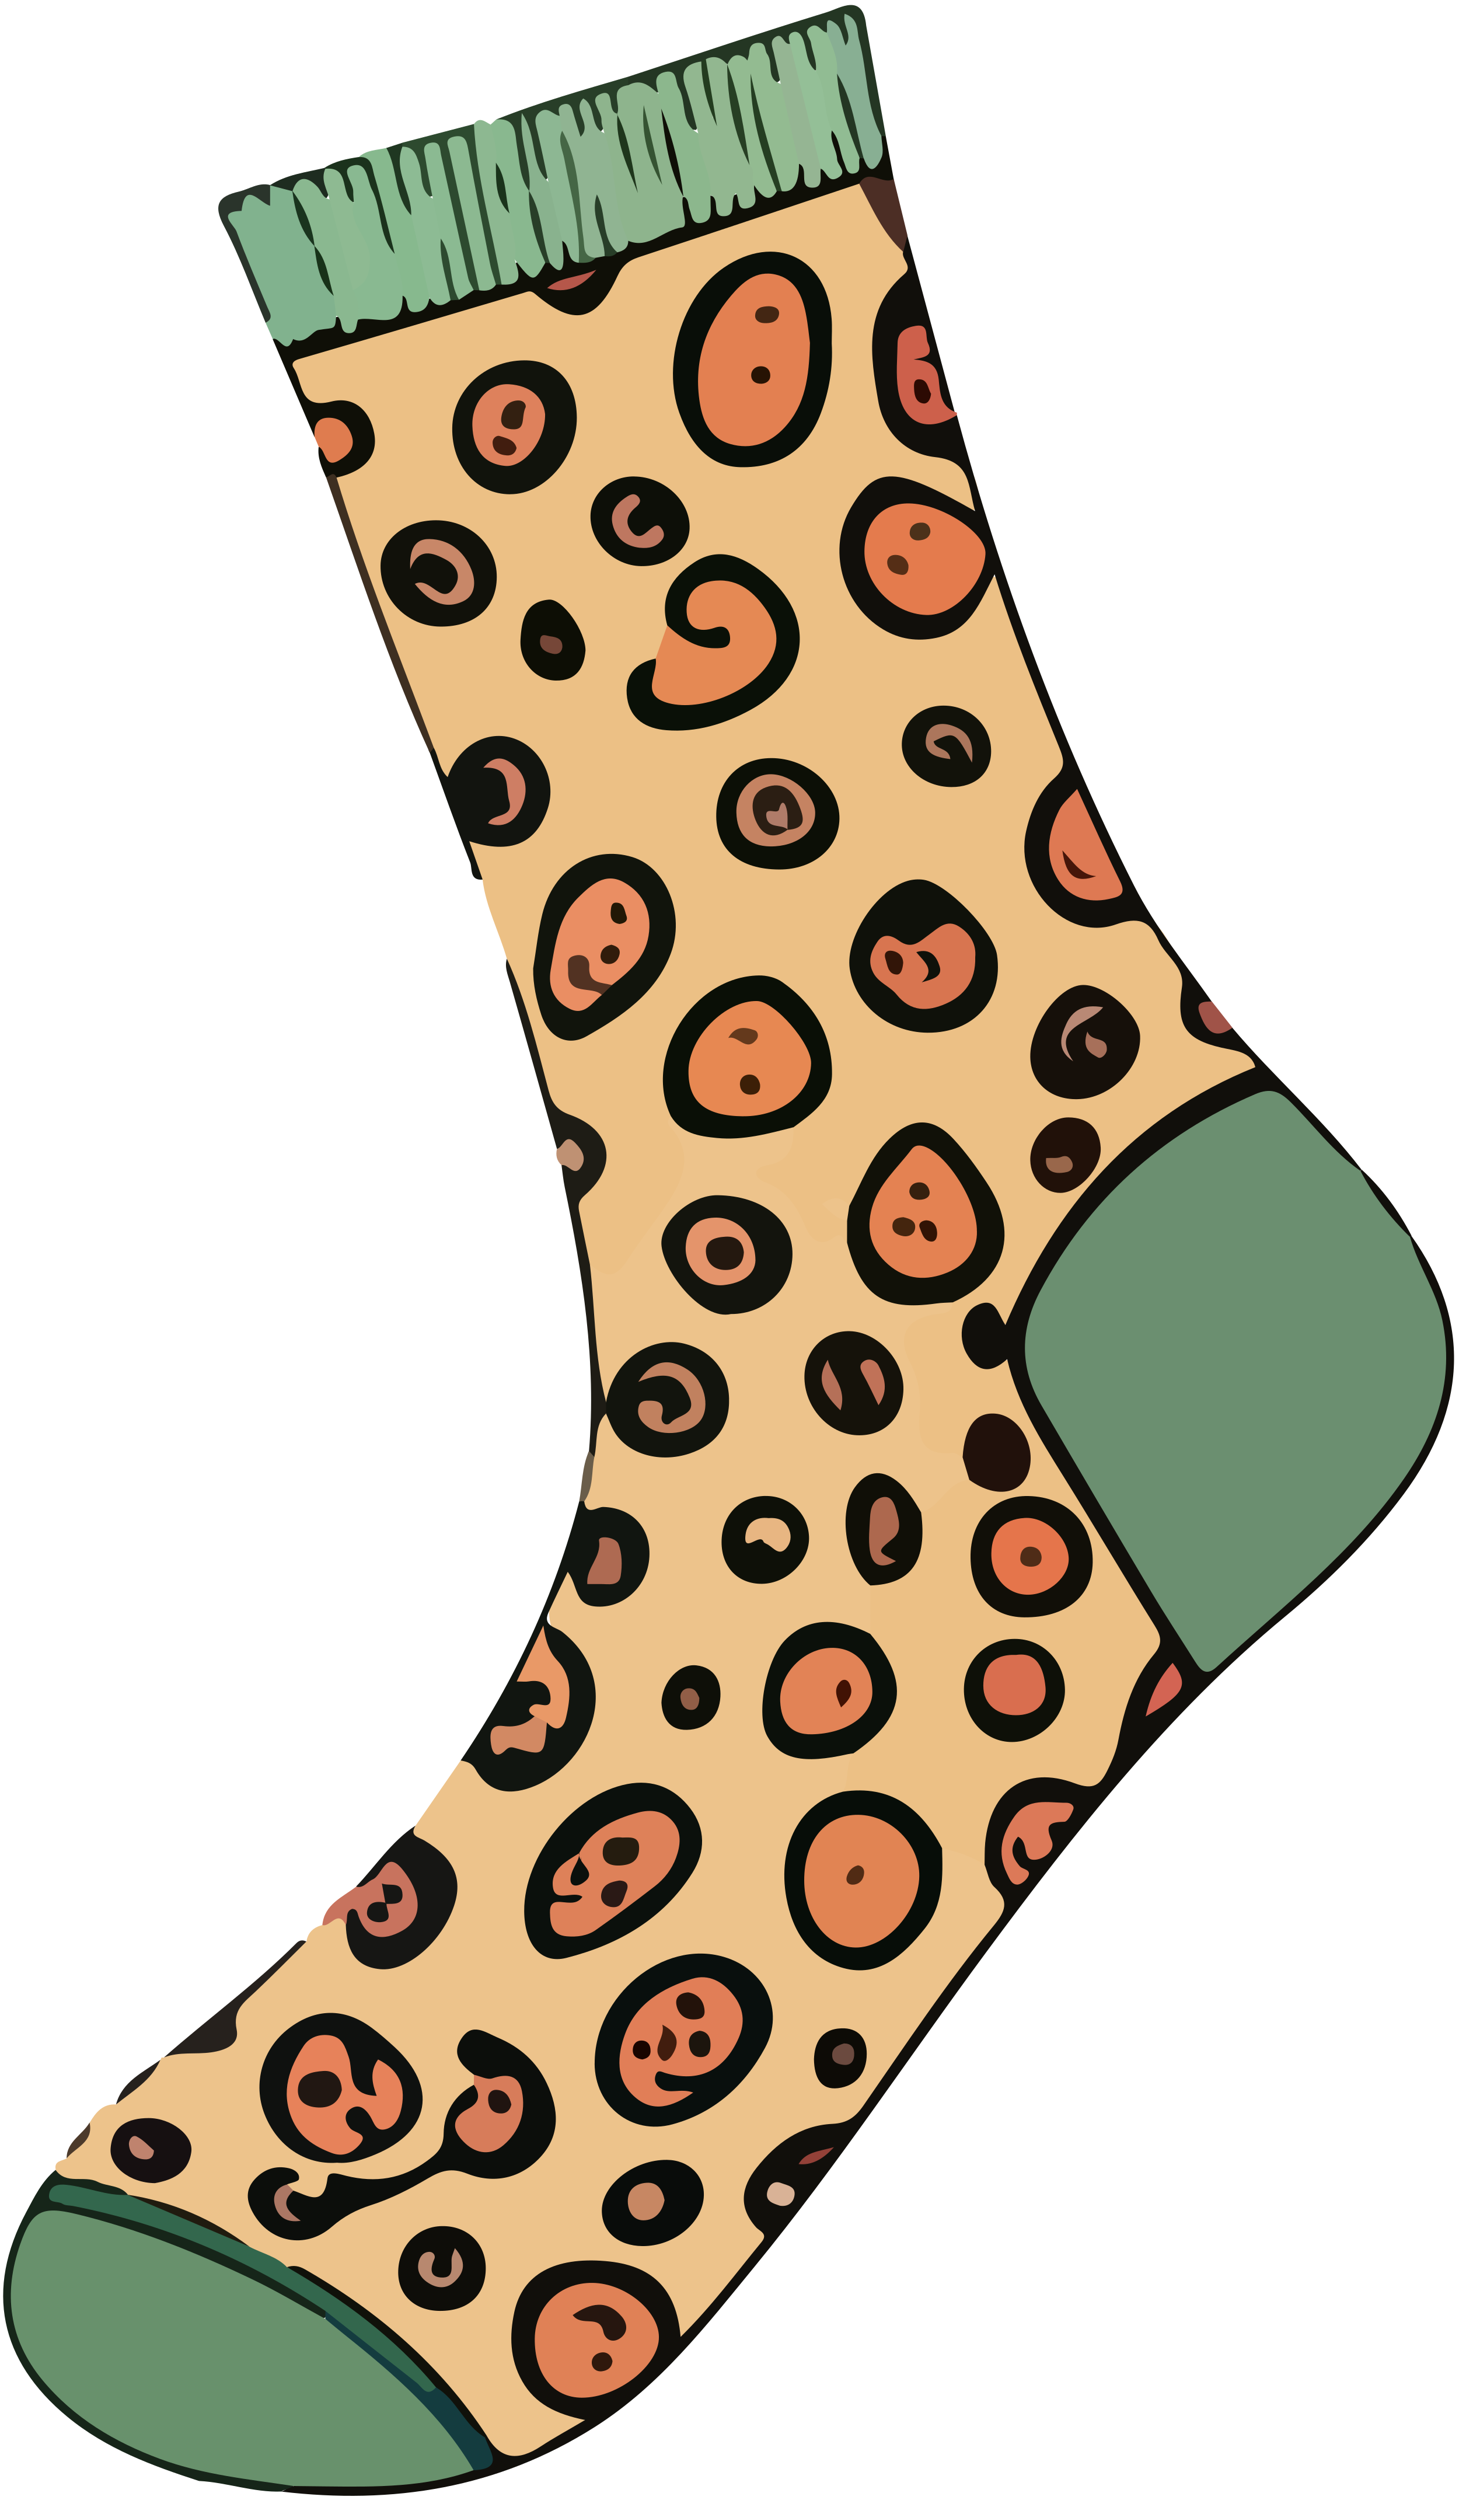 <svg width="265" height="454" viewBox="0 0 265 454" fill="none" xmlns="http://www.w3.org/2000/svg">
<path d="M92.06 174.1C90.69 169.28 88.26 164.78 87.65 159.73C86.25 159.04 86.27 157.51 85.84 156.35C84.06 151.58 84.13 151.56 89.16 152.06C93.78 152.52 96.91 150.44 98.2 146.03C99.33 142.19 97.6 138.1 94.08 136.27C90.3 134.31 86.59 135.4 83.74 139.32C83.08 140.22 82.83 141.74 81.44 141.65C79.71 141.54 79.82 139.83 79.32 138.65C78.93 137.73 78.6 136.79 78.24 135.86C71.96 120.93 66.87 105.54 61.11 90.42C60.65 89.2 60.01 87.96 60.74 86.61C61.46 85.65 62.57 85.19 63.49 84.49C65.61 82.87 67.16 80.93 66.07 78.11C65.07 75.51 62.96 74.37 60.22 74.2C56.29 73.96 52.8 70.33 52.64 66.55C52.56 64.77 53.65 64.34 55.01 63.92C67.87 59.96 80.8 56.25 93.68 52.34C95.61 51.76 97.09 52.38 98.72 53.57C103.27 56.91 106.98 56.56 109.63 51.9C112.18 47.42 115.93 45.54 120.47 43.9C130.94 40.1 141.53 36.68 152.12 33.24C153.4 32.82 154.66 32.44 156.02 32.59C157.41 32.78 158.61 33.43 158.96 34.8C159.98 38.88 162.97 41.82 164.91 45.35C166.01 47.48 165.8 49.28 164.21 51.29C158.74 58.23 158.84 66.11 161.4 74.01C162.82 78.4 166.38 81.22 170.97 81.89C175.53 82.56 176.94 85.55 177.73 89.34C177.97 90.51 178.1 91.79 177.01 92.55C175.93 93.31 174.77 92.7 173.71 92.21C172.65 91.72 171.71 91.02 170.72 90.41C162.32 85.31 154.36 89.52 153.84 99.33C153.56 104.6 157.65 111.39 162.43 113.61C167.96 116.17 173.68 114.06 177.21 108.16C178.05 106.76 178.54 104.65 180.45 104.74C182.62 104.84 183.06 107.06 183.61 108.77C186.45 117.65 190.05 126.25 193.44 134.91C194.61 137.89 194.25 140.12 192.22 142.66C187.78 148.23 185.84 154.3 189.82 161.11C192.89 166.36 196.49 168.31 202.27 166.54C206.79 165.16 209.51 166.47 211.82 170.29C214.06 173.99 216.64 177.29 215.77 182.18C215.23 185.25 217.53 187.33 220.44 188.48C222.16 189.16 224.04 189.2 225.72 189.95C227.15 190.59 228.36 191.56 228.51 193.2C228.69 195.09 227.13 195.69 225.75 196.28C207.24 204.23 194.79 218.17 186.28 236.06C184.99 238.77 184.03 242.53 179.6 239.17C178.2 238.11 177.08 239.52 176.8 240.94C176.36 243.16 176.55 246.38 178.97 246.2C184.52 245.8 184.78 249.88 186.4 253.14C193.02 266.41 201.31 278.72 208.99 291.37C211.66 295.76 212.44 299.29 209.17 303.6C206.52 307.09 205.59 311.45 204.6 315.66C204.02 318.12 203.19 320.42 201.97 322.63C200.35 325.56 198.32 326.34 194.97 325.31C186.39 322.67 182.06 325.52 180.55 334.35C180.3 335.81 180.39 337.36 179.39 338.62C176.12 339.54 173.58 337.43 170.75 336.54C170.46 336.38 170.11 336.23 169.96 335.96C166.27 329.61 160.77 326.35 153.42 326.2C151.54 323.24 152.73 320.59 154.27 317.98C154.85 317.17 155.63 316.56 156.35 315.89C162.41 310.25 162.95 306.4 158.63 299.49C158.02 298.51 157.35 297.58 157.07 296.44C156.63 293.42 156.59 290.43 157.83 287.55C164.99 286.07 166.62 280.8 166.75 274.5C169.46 271.75 171.51 268.02 176.15 268.09C177.34 268.12 178.39 268.68 179.52 268.94C182.21 269.56 184.57 269.39 185.47 266.18C186.29 263.29 184.53 259.61 181.84 258.77C178.63 257.77 177.29 259.77 176.41 262.39C176.05 263.48 175.85 264.7 174.52 265.13C167.01 265.08 165.71 263.9 165.66 256.67C165.64 253.84 165.44 251.11 164.32 248.45C161.76 242.34 163.23 239.22 169.5 237.31C170.3 237.07 171.08 236.87 171.72 236.31C171.94 236.07 172.18 235.83 172.45 235.64C184.06 227.37 182.71 212.44 169.8 206.09C167.41 204.91 165.33 205.31 163.34 206.95C161.09 208.8 159.77 211.28 158.46 213.8C157.48 215.69 156.88 217.88 154.79 218.99C152.67 219.35 152.56 219.48 153.58 220.53C154.03 221 154.51 221.42 154.81 222.01C155.25 223.21 155.23 224.37 154.51 225.47C147.71 227.05 147.14 226.9 144.16 221.34C143.01 219.19 141.36 217.77 139.39 216.43C135.62 213.88 135.62 212.25 139.59 210.2C142.04 208.93 142.61 206.86 143.21 204.61C143.63 203.49 144.5 202.72 145.32 201.9C152.02 195.21 149.64 183.24 140.84 179.3C139.44 178.67 138.01 178.49 136.49 178.76C126.23 180.56 119.7 191.02 122.59 201.06C122.73 201.54 122.85 202.02 122.97 202.5C128.66 211.85 122.98 218.85 118.09 225.99C117.25 227.22 116.12 228.23 115.19 229.41C111.88 233.57 110.64 233.64 106.41 229.97C105.05 226.88 105.22 223.47 104.39 220.26C103.86 218.2 105.19 216.87 106.32 215.4C109.87 210.76 109.11 206.62 103.78 204.1C100.87 202.72 99.49 200.87 98.9 197.87C97.3 189.76 94.21 182.06 92.1 174.09L92.06 174.1Z" fill="#ECC085"/>
<path d="M158.08 287.92C158.08 290.85 158.08 293.77 158.07 296.7C156.36 297.46 154.82 296.45 153.21 296.24C149.15 295.7 145.28 296.37 142.94 299.88C140.2 304 139 308.88 140.55 313.67C141.68 317.17 145.06 318.26 148.71 318.22C150.81 318.19 152.96 316.97 155.02 318.41C153.43 320.47 154.35 323.22 153.1 325.38C149.04 328.79 145.03 332.07 144.1 337.92C143.13 344.04 145.65 351.07 150.77 354.6C153.67 356.6 156.79 356.78 159.75 355.15C165.38 352.04 169.64 347.82 169.76 340.77C169.79 338.97 169.56 337.05 171.12 335.64C173.85 336.24 176.48 337.12 178.85 338.64C184.85 344.15 185.23 345.86 180.46 351.84C172.58 361.73 165.57 372.23 158.38 382.61C156.67 385.07 154.74 386.84 151.58 387C146.79 387.24 143.21 389.74 139.98 393.12C136.86 396.39 135.5 399.69 138.48 403.73C140.23 406.1 138.97 408.11 137.64 410.11C134.79 414.43 131.05 418.02 127.82 422.02C124.64 425.97 123.14 425.51 121.54 420.57C119.86 415.37 115.63 412.41 109.35 412C103.76 411.63 98.61 412.26 95.77 418.04C93.29 423.08 94.27 429.93 97.94 433.92C99.58 435.7 101.6 436.72 103.88 437.41C106.73 438.27 106.84 439.86 104.69 441.62C101.7 444.06 98.29 445.86 94.63 447.01C91.23 448.08 89.56 445.35 87.69 443.26C79.7 431.55 69.47 422.23 57.46 414.79C55.75 413.73 53.88 413.04 51.92 412.59C49.35 411.36 46.79 410.09 44.35 408.59C37.88 404.42 30.91 401.41 23.42 399.6C22.92 399.48 22.45 399.3 21.98 399.08C19.25 397.91 16.4 397.31 13.47 396.92C11.86 396.71 9.63 396.88 10.13 394.06C9.75 392.35 11.27 392.47 12.14 391.95C12.78 389.3 16.39 388.55 16.31 385.44C17.4 383.61 18.66 382.02 21.1 382.17C23.67 379.35 26.66 376.95 29.16 374.06L29.35 373.65H29.81C32.92 370.81 38.79 372.89 40.47 369.48C42.27 365.83 44.28 362.74 47.19 360.11C50 357.58 52.09 354.23 55.67 352.58C55.91 350.88 57 350 58.56 349.58C60.23 347.87 61.9 345.89 63.76 349.39C66.34 357.09 70.87 358.18 76.76 352.51C83.14 346.37 83.01 341.27 76.33 335.06C75.3 334.11 73.63 333.25 75.46 331.56C78.2 327.61 80.94 323.65 83.68 319.7C85.88 318.32 87.1 319.98 88.31 321.3C91.21 324.46 94.47 324.22 97.84 322.38C107.26 317.25 110.46 304.68 101.4 297.48C98.65 295.29 99.47 286.97 102.42 285.5C103.79 284.82 104.68 285.81 105.2 286.87C106.76 290.03 109.15 290.87 112.19 289.31C115.31 287.7 116.78 284.87 116.39 281.44C116 278.01 114.14 275.69 110.4 275.08C108.69 274.8 105.55 276.62 105.76 272.59C106.54 269.89 106.63 267.06 107.31 264.34C108.17 261.73 106.82 258.5 109.52 256.41C111.94 256.58 112.43 258.91 113.77 260.27C116.66 263.21 121.27 264.09 125.34 262.43C128.98 260.94 130.76 258.3 130.76 254.3C130.76 250.61 129.48 247.82 126.05 246.21C122.59 244.58 119.28 244.66 116.21 247.14C114.37 248.62 112.95 250.43 111.76 252.48C111.18 253.49 110.95 255.26 108.99 254.56C107.91 246.29 106.58 238.04 107.15 229.66C109.76 231.66 111.51 232.7 114.04 228.72C116.28 225.2 119.01 221.88 121.35 218.32C124.45 213.61 125.91 209.17 121.58 204.44C121.1 203.92 121.35 203.2 121.84 202.66C128.17 205.66 134.68 205.95 141.37 204.08C142.33 203.81 143.32 203.89 144.09 204.7C144.26 208.19 143.33 210.94 139.39 211.61C136.22 212.16 137.3 214.1 138.86 214.66C143.05 216.16 144.83 219.34 146.43 223.07C147.3 225.09 149.07 226.61 151.56 224.65C152.86 223.63 153.11 225.21 153.83 225.64C154.29 225.84 154.77 226.09 154.96 226.55C157.91 233.65 162.6 237.64 170.79 235.67C171.59 235.48 172.42 235.85 173.02 236.5C172.93 238.65 171.36 238.44 169.85 238.68C164.55 239.5 162.85 242.69 165.26 247.36C166.75 250.25 167.34 253.25 167.05 256.43C166.65 260.89 167.2 264.44 173.05 263.85C173.61 263.79 174.23 264.37 174.83 264.65C176.38 265.67 176.88 267.01 176.05 268.74C171.99 269.02 170.88 273.67 167.3 274.65C165.23 274.38 164.51 272.46 163.2 271.26C159.77 268.12 156.67 269.04 155.67 273.58C154.56 278.66 155.9 283.37 158.07 287.92H158.08Z" fill="#EDC38B"/>
<path d="M106.11 272.65C106.51 275.45 108.46 273.62 109.58 273.66C114.8 273.83 118.23 277.42 117.95 282.71C117.66 288.19 113.08 292.21 108.08 291.73C104.3 291.37 104.99 287.93 103.12 285.44C101.88 288.05 100.7 290.43 99.61 292.85C98.51 295.3 101.07 295.52 102.1 296.33C113.5 305.34 107.24 320.1 97.2 324.3C92.96 326.08 88.95 325.86 86.4 321.36C85.69 320.11 84.77 319.92 83.67 319.7C93.5 305.24 100.8 289.64 105.19 272.69C105.48 272.32 105.79 272.33 106.11 272.65Z" fill="#111510"/>
<path d="M160.88 24.72C161.36 27.31 161.84 29.9 162.32 32.49C162.64 34.37 161.32 34.33 160.24 34.02C158.85 33.62 157.57 32.85 156.05 33.36C142.7 37.82 129.37 42.31 116 46.71C114.12 47.33 113 48.3 112.15 50.14C108.29 58.5 104.23 59.37 97.2 53.38C96.31 52.62 95.83 52.97 95.08 53.19C81.5 57.22 67.92 61.25 54.32 65.2C53.19 65.53 52.87 66.12 53.36 66.86C55.07 69.42 54.21 74.44 60.18 72.92C64.25 71.89 67.21 74.5 67.98 78.75C68.72 82.8 66.17 85.62 61.11 86.73C60.46 86.89 59.82 87.09 59.2 86.65C58.42 84.89 57.63 83.14 57.88 81.14C59.18 80.77 60.61 82.86 61.79 81C62.36 80.1 62.18 79.09 61.34 78.39C59.55 76.87 58.44 78.66 57.11 79.34C54.58 73.41 52.05 67.48 49.51 61.55C53.24 60.22 57.21 59.56 60.75 57.68C62.26 57.05 63.74 58.87 65.25 57.7C67.63 56.32 71.07 57.01 72.56 53.91C74.39 52.65 75.92 55.56 77.76 54.28C78.98 54.02 80.25 54.12 81.46 53.79C81.85 53.67 82.24 53.57 82.64 53.46C83.82 53.14 84.89 52.55 85.99 52.06C86.37 51.9 86.76 51.79 87.16 51.7C88.14 51.5 89.13 51.28 90.07 50.93C90.44 50.78 90.82 50.65 91.19 50.52C92.77 50.14 92.91 48.41 93.98 47.55C95.53 47.35 97.09 48.99 98.62 47.49C98.99 47.3 99.37 47.17 99.76 47.07C101.46 46.58 100.82 44.67 101.78 43.73C104.05 42.96 104.06 45.75 105.59 46.14C106.4 46.34 107.18 46.19 107.96 45.98C108.54 45.81 109.13 45.69 109.72 45.59C110.48 45.44 111.23 45.24 111.91 44.85C112.78 44.32 113.49 43.54 114.46 43.16C115.39 42.83 116.3 42.19 117.2 42.11C121.18 41.78 123.2 39.51 123.96 35.81C125.63 35.26 127.6 39.81 129.04 35.5C131.98 36.69 134.27 35 136.67 33.79C138.18 32.73 139.26 35.19 140.76 34.27C141.15 34.13 141.55 34.02 141.95 33.92C144.43 33.5 143.43 30.7 144.91 29.59C146.53 28.75 147.14 32.67 149.04 30.45C150.52 30.41 150.95 29.75 150.5 28.31C150.03 26.78 149.69 25.2 150.79 23.73C153.02 23.13 152.99 25.13 153.71 26.26C154.27 27.14 154.08 28.77 155.88 28.36C156.28 28.25 156.68 28.21 157.08 28.22C159.52 28.26 158.57 25.71 159.71 24.76C160.08 24.44 160.47 24.41 160.86 24.71L160.88 24.72Z" fill="#0F0F07"/>
<path d="M61.05 57.34C60.9 60.06 60.79 59.42 57.88 59.91C56.62 60.12 55.53 62.7 53.24 61.57C51.99 64.84 50.77 61.06 49.53 61.55C49.1 60.57 48.67 59.59 48.24 58.61C47.75 52.93 44.65 48.19 42.52 43.13C39.99 37.13 40.41 35.89 46.98 34.67C47.89 34.5 48.45 34.12 49.06 33.59L49.02 33.65C50.4 32.94 51.74 33.02 53.04 33.86C53.39 34.18 53.68 34.55 53.91 34.97C55.03 37.97 55.95 41.06 57.56 43.87C57.78 44.28 57.95 44.7 58.1 45.13C59.05 47.92 59.6 50.86 61.35 53.34C62.02 54.73 62.41 56.11 61.04 57.34H61.05Z" fill="#81B28E"/>
<path d="M78.79 135.8C79.74 137.46 79.69 139.63 81.31 141.12C83.27 135.37 88.55 132.4 93.43 134.14C98.35 135.9 101.13 141.64 99.52 146.73C97.46 153.22 92.83 155.22 85.23 152.76C86.06 155.16 86.86 157.45 87.66 159.73C85.23 159.96 85.82 157.68 85.4 156.62C82.81 150.04 80.49 143.36 78.07 136.71C77.51 135.77 78.05 135.7 78.79 135.79V135.8Z" fill="#12140F"/>
<path d="M51.13 452.46C46.03 452.66 41.19 450.79 36.14 450.54C27.63 447.78 19.3 444.71 12.25 438.9C-0.1 428.73 -2.76 415.79 4.77 401.71C6.24 398.96 7.6 396.11 10.1 394.05C12.03 396.82 15.28 394.97 17.72 396.21C19.48 397.11 21.82 396.75 23.24 398.57C21.55 400.35 19.55 399.44 17.64 399.2C15.69 398.96 13.81 398.2 11.73 398.67C21.52 400.76 31.08 403.53 40.17 407.75C45.43 410.19 50.66 412.67 55.55 415.82C57.08 416.8 58.74 417.63 59.45 419.49C59.54 420.02 59.4 420.48 59.03 420.88C56.79 421.78 55.21 420.21 53.51 419.32C41.53 413.01 29.15 407.7 16.08 404.09C7.94 401.84 5.5 403.39 3.93 411.7C2.1 421.47 5.55 429.34 12.95 435.7C22.98 444.31 34.99 447.78 47.8 449.22C49.73 449.44 51.88 448.94 53.29 450.88C53.46 452.6 51.76 451.78 51.15 452.45L51.13 452.46Z" fill="#162519"/>
<path d="M75.45 331.56C74.34 333.45 76.01 333.6 77.06 334.22C82.44 337.44 84.11 341.14 82.48 346.06C80.31 352.58 74.03 358.07 69.05 357.6C64.22 357.15 62.95 353.75 62.81 349.56C62.61 348.44 62.08 347.08 63.4 346.44C64.98 345.68 65.76 347.01 66.49 348.15C68.1 350.68 70.25 350.81 72.38 349.09C74.35 347.5 75.08 345.39 73.69 342.92C72.52 340.84 71.24 339.85 69.05 341.82C67.84 342.9 66.43 344.04 64.67 342.6C68.24 338.89 71.04 334.44 75.45 331.54V331.56Z" fill="#161614"/>
<path d="M107.15 229.66C108.12 237.98 107.92 246.44 110.08 254.62C110.62 255.31 110.62 256 110.08 256.68C107.9 258.92 108.59 261.93 107.95 264.59C107.05 264.74 106.51 264.57 106.98 263.5C108.36 247.24 105.82 231.35 102.56 215.53C102.29 214.23 102.18 212.91 101.99 211.59C103.24 210.18 104.5 208.76 101.16 208.64C98.32 198.55 95.51 188.45 92.62 178.38C92.21 176.95 91.61 175.61 92.06 174.09C95.55 181.76 97.49 189.93 99.64 198.02C100.24 200.28 101.14 201.6 103.5 202.44C111.18 205.18 112.38 211.69 106.25 217.02C105.15 217.97 104.95 218.78 105.18 219.95C105.82 223.18 106.49 226.41 107.15 229.64V229.66Z" fill="#1E1C15"/>
<path d="M160.88 24.72L160.48 24.74L160.08 24.69C157.44 24.62 157.69 22.3 157.36 20.79C156.45 16.64 155.24 12.53 155.05 8.25C155.04 7.95 154.99 7.24 154.91 7.36C152.42 11.05 151.86 5.43 150.01 6.38C148.71 6.41 148.48 7.15 148.72 8.26C149.06 9.8 149.45 11.35 148.29 12.74C146.44 13.21 146.25 11.61 145.63 10.57C145 9.54 144.96 7.89 143.1 8.21C140.41 9.87 143.53 13.05 141.36 14.85C140.87 15.09 140.15 15.06 140.04 14.68C138.81 10.04 135.43 11.27 132.31 11.77C131.07 10.96 129.86 10.86 128.69 11.91C128.1 12.18 127.51 12.47 126.94 12.79C124.77 13.92 126.17 15.61 126.32 17.05C126.55 19.23 127.86 21.38 126.43 23.59C122.58 23.53 123.65 20.04 122.62 18.05C121.91 16.68 121.77 14.44 119.57 16.76C117.53 17.33 115.8 16.16 113.92 15.78C113.57 15.12 113.52 14.5 114.11 13.93C126.11 10 138.07 5.93 150.14 2.23C152.63 1.47 156.73 -1.34 157.33 4.66C158.52 11.35 159.7 18.04 160.89 24.73L160.88 24.72Z" fill="#243623"/>
<path d="M78 54.02C77.78 55.41 77.28 56.48 75.64 56.67C73.24 56.95 74.54 54.2 73.13 53.71C70.97 51.51 71.14 48.45 70.18 45.81C69.41 39.79 67.5 34.1 65.16 28.53C66.58 27.21 68.46 27.28 70.18 26.87C72.82 28.07 72.85 30.68 73.49 32.96C73.97 34.66 74.34 36.41 75.29 37.94C77.38 42 77.18 46.69 78.85 50.88C79.28 51.95 79.12 53.2 78.01 54.03L78 54.02Z" fill="#87B98E"/>
<path d="M99.05 47.71C96.94 51.42 96.79 51.4 93.47 47.11C91.28 44.46 91.96 41.04 91.07 38.04C90.66 35.12 89.91 32.27 89.08 29.45C88.87 27.18 87.52 24.89 89.1 22.63C89.44 22.32 89.78 22.01 90.13 21.7C93.8 20.14 94.51 22.93 95.04 25.33C95.65 28.08 95.98 30.89 96.74 33.62C96.93 34.1 97.06 34.6 97.17 35.11C97.24 39.39 99.82 43.31 99.05 47.72V47.71Z" fill="#89B88F"/>
<path d="M64.68 342.62C66.05 342.97 66.69 341.72 67.68 341.31C69.44 340.57 70.1 335.77 73.13 339.53C76.81 344.09 76.75 348.57 73.03 350.63C69.61 352.53 66.65 352.26 65.13 348.03C64.92 347.44 64.93 346.69 63.95 346.65C62.59 347.19 63.27 348.63 62.81 349.58C61.38 346.64 59.97 350.06 58.55 349.59C58.92 345.8 62.18 344.55 64.68 342.63V342.62Z" fill="#C8735E"/>
<path d="M89.1 22.62C89.57 24.91 90.46 27.13 90.06 29.54C91.17 32.53 90.73 35.95 92.53 38.76C92.72 41.56 94.07 44.23 93.47 47.11C94.21 49.42 95.28 51.91 91.11 51.68C89.78 50.6 89.08 49.21 88.74 47.51C87.46 41.08 86.19 34.66 85.05 28.2C84.69 26.16 85.01 24.29 86.08 22.53C87.13 21.09 88.11 22.13 89.1 22.62Z" fill="#8DB891"/>
<path d="M86.08 22.53C86.59 32.45 89.42 41.97 91.11 51.68C90.77 51.68 90.43 51.68 90.09 51.68C88 50.89 87.96 48.96 87.56 47.21C86.11 40.94 85.05 34.59 83.63 28.31C84.52 34.39 85.84 40.39 86.97 46.42C87.36 48.5 88.17 50.59 87.06 52.71C86.72 52.7 86.38 52.69 86.04 52.68C83.54 52.63 84.01 50.51 83.59 49.08C81.71 42.7 80.93 36.07 79.02 29.65C79.08 31.65 79.73 33.7 78.57 35.58C76.08 36.48 76.14 34.28 75.65 33.02C74.89 31.08 74.55 28.97 73.11 27.33C72.84 26.86 72.84 26.39 73.09 25.91C77.42 24.78 81.75 23.65 86.08 22.52V22.53Z" fill="#2D4A2F"/>
<path d="M96.14 34.71C94.35 32.27 94.4 29.37 93.9 26.57C93.52 24.44 93.91 21.34 90.13 21.7C97.94 18.56 106.04 16.31 114.1 13.93C114.1 14.44 114.1 14.95 114.1 15.46C113.71 17.14 113.32 18.82 112.62 20.41C112.33 20.78 111.95 20.95 111.48 20.93C111.09 21.58 110.12 18.39 110.07 21.15C110.05 22.17 109.96 23.14 109.13 23.87C108.97 23.88 108.66 23.87 108.66 23.9C108.44 27.28 106.98 18.94 106.94 24.08C106.94 24.74 106.51 25.42 105.87 25.58C104.88 25.83 104.52 24.97 104.09 24.27C103.34 23.02 103.61 20.73 101.08 21.31C98.22 22.18 99.25 24.26 99.53 26.14C99.88 28.46 101.26 30.89 98.84 32.93C95.63 30.34 96.31 26.61 95.77 23.35C94.8 27.03 98.85 30.84 96.13 34.72L96.14 34.71Z" fill="#283E28"/>
<path d="M55.65 352.58C52.59 355.61 49.57 358.68 46.44 361.64C44.43 363.55 42.23 364.94 42.98 368.57C43.55 371.34 40.85 372.34 38.4 372.7C35.54 373.12 32.57 372.53 29.78 373.63C37.73 366.61 46.35 360.38 53.86 352.85C54.39 352.32 54.99 352.25 55.65 352.58Z" fill="#26211D"/>
<path d="M78.79 135.8C78.55 136.11 78.31 136.41 78.07 136.72C70.63 120.47 65.14 103.48 59.22 86.66C59.86 86.62 60.55 85.36 61.13 86.74C65.79 102.3 71.86 117.35 77.57 132.54C77.98 133.63 78.39 134.71 78.79 135.79V135.8Z" fill="#3E2F21"/>
<path d="M49.06 33.59V37.37C47.09 36.8 44.51 32.68 43.88 38.3C39.2 38.41 42.53 40.86 42.96 42.03C44.68 46.65 46.64 51.18 48.54 55.73C48.98 56.78 49.82 57.81 48.24 58.61C45.76 52.73 43.64 46.66 40.67 41.04C38.61 37.15 39.75 35.63 43.37 34.8C45.26 34.36 46.97 33.06 49.06 33.6V33.59Z" fill="#2A342B"/>
<path d="M57.13 79.33C56.97 77.22 57.63 75.7 60.05 75.87C62.07 76.01 63.29 77.34 63.89 79.17C64.6 81.33 63.19 82.62 61.64 83.57C58.89 85.26 59.27 81.78 57.89 81.14C57.64 80.54 57.38 79.93 57.13 79.33Z" fill="#DF7C4F"/>
<path d="M65.15 28.53C67.61 28.31 67.58 30.52 67.97 31.83C69.38 36.53 70.48 41.33 71.69 46.09C69.08 46.3 68.99 44.13 68.49 42.52C67.53 39.4 66.89 36.18 65.52 33.1C64.71 34.07 65.41 35.38 64.68 36.29C63.4 37.66 62.74 36.49 62.17 35.58C61.33 34.25 60.87 32.68 59.58 31.64C59.27 31.31 59.06 30.92 58.94 30.48C60.83 29.26 62.97 28.85 65.13 28.52L65.15 28.53Z" fill="#1B321C"/>
<path d="M101.16 208.64C102.3 208.36 102.65 205.63 104.47 207.54C105.64 208.77 106.63 210.19 105.57 211.89C104.31 213.91 103.23 211.28 101.99 211.59C101.1 210.78 100.9 209.77 101.16 208.64Z" fill="#BF9173"/>
<path d="M53.11 34.72C51.75 34.36 50.38 34 49.02 33.65C52.04 31.67 55.57 31.31 58.95 30.49L59.08 30.66C60.1 32.37 60.47 34.11 59.35 35.93C57.13 36.29 55.54 33.34 53.12 34.73L53.11 34.72Z" fill="#1E2C20"/>
<path d="M73.09 25.92C73.06 26.16 73.06 26.41 73.09 26.65C74.33 30.71 76.31 34.67 74.69 39.1C71.51 35.64 72.31 30.71 70.17 26.87C71.14 26.55 72.12 26.24 73.09 25.92Z" fill="#1F3721"/>
<path d="M29.13 374.06C27.51 377.83 24.04 379.75 21.07 382.17C22.22 377.94 26.02 376.34 29.13 374.06Z" fill="#26211D"/>
<path d="M106.98 263.5C107.3 263.86 107.63 264.23 107.95 264.59C107.4 267.29 107.84 270.22 106.11 272.65L105.65 272.6L105.19 272.69C105.77 269.63 105.67 266.43 106.98 263.5Z" fill="#6A5D4A"/>
<path d="M16.27 385.44C17.05 389 13.74 389.94 12.1 391.95C12.1 388.89 14.99 387.68 16.27 385.44Z" fill="#4C3A2B"/>
<path d="M51.13 452.46C51.87 452.13 52.61 451.8 53.34 451.46C55.45 449.62 58.05 450.06 60.48 450.11C68.49 450.28 76.39 449.43 84.21 447.83C87.11 447.62 88.06 445.99 87.52 443.27C87.66 442.81 87.95 442.5 88.41 442.34C90.93 446.8 94.25 446.87 98.21 444.27C100.53 442.74 102.99 441.41 106.27 439.47C101.01 438.4 97.19 436.56 94.85 432.43C92.56 428.39 92.51 424.07 93.42 419.84C94.92 412.94 100.79 409.84 109.94 410.61C118.41 411.32 122.87 415.56 123.62 424.38C129.28 418.8 133.64 412.83 138.32 407.15C139.58 405.62 137.96 405.19 137.31 404.46C134.09 400.81 134.61 397.22 137.42 393.67C140.96 389.2 145.36 385.97 151.21 385.69C153.9 385.56 155.37 384.46 156.81 382.39C164.49 371.33 171.93 360.09 180.5 349.68C182.57 347.16 183.42 345.24 180.61 342.69C179.61 341.79 179.4 340.01 178.83 338.64C178.86 337.31 178.82 335.97 178.94 334.65C179.87 325.03 186.29 320.51 195.22 323.85C198.65 325.13 199.84 324.13 201.16 321.46C202.05 319.66 202.78 317.91 203.15 315.89C204.19 310.3 205.88 304.88 209.59 300.44C211.19 298.53 210.95 297.18 209.73 295.22C204.1 286.21 198.73 277.04 193.1 268.02C188.97 261.39 184.78 254.82 182.93 246.82C179.82 249.66 177.41 249.07 175.58 245.82C173.8 242.68 174.75 238.34 177.46 237.03C180.89 235.37 181.17 238.54 182.61 240.62C191.72 219.11 205.86 202.68 228.01 193.79C227.24 190.98 224.44 190.84 221.87 190.26C215.25 188.76 213.63 186.19 214.67 179.32C215.24 175.53 211.68 173.67 210.39 170.73C208.81 167.12 206.65 166.48 202.67 167.88C193.63 171.08 184.14 160.99 186.38 150.93C187.19 147.31 188.67 143.82 191.44 141.38C193.7 139.39 193.26 137.87 192.3 135.51C188.18 125.39 184.03 115.27 180.65 104.29C178.01 109.42 176.15 114.59 170.03 115.84C166.57 116.55 163.4 116.08 160.44 114.32C152.85 109.81 150.18 99.54 154.6 92.11C159.11 84.51 162.62 84.57 177.11 92.83C175.78 88.34 176.48 83.73 169.84 83.01C164.42 82.42 160.46 78.39 159.51 72.81C158.11 64.64 156.72 56.23 164.24 49.79C165.93 48.34 163.67 47.11 164.03 45.74C163.58 44.56 162.77 43.29 164.79 42.74C167.66 53.43 170.53 64.12 173.39 74.81C171.29 75.41 170.86 73.66 170.24 72.42C169.1 70.13 168.84 67.49 165.87 66.19C163.23 65.03 167.56 63.35 166.18 61.66C164.06 64.39 163.72 70.13 165.37 73.07C167.42 76.72 170.68 75.72 173.79 75.37C181.75 104.88 192.15 133.48 205.96 160.79C209.81 168.4 215.22 174.94 220.08 181.87C218.96 185.32 221.29 186.05 223.82 186.63C231.29 195.54 240.2 203.14 247.29 212.4C247.12 212.57 246.95 212.74 246.78 212.91C242.07 211.71 239.81 207.49 236.62 204.48C230.67 198.87 230.82 198.81 223.35 202.43C208.77 209.5 198.02 220.45 190.33 234.61C186.69 241.31 186.55 247.88 190.27 254.56C198.3 268.93 206.82 283.02 215.36 297.09C218.61 302.43 219.57 302.23 224.39 298.03C232.42 291.03 240 283.56 247.38 275.9C254.42 268.58 259.53 260.21 261.04 249.85C262 243.21 259.82 237.41 257.49 231.53C256.7 229.55 255.25 227.79 255.43 225.47C255.57 224.98 255.88 224.63 256.34 224.42C267.15 239.57 266.65 255.56 254.94 271.36C248.75 279.71 241.37 287 233.43 293.55C212.16 311.11 195.37 332.55 179.12 354.53C165.08 373.51 152.09 393.28 137.1 411.56C128.36 422.21 119.96 433.17 108 440.76C90.42 451.91 71.35 454.86 51.09 452.47L51.13 452.46Z" fill="#110F0B"/>
<path d="M151.07 62.37C151.32 66.74 150.62 70.99 149.08 75.07C146.58 81.68 141.55 85.01 134.47 84.84C129.41 84.72 125.68 81.41 123.38 74.96C120.17 65.97 123.91 53.79 131.46 48.61C140.72 42.26 150.18 46.72 151.05 57.87C151.17 59.36 151.07 60.86 151.07 62.36V62.37Z" fill="#090E08"/>
<path d="M173.04 236.51C172.05 236.57 171.04 236.57 170.06 236.71C160.39 238.08 156.4 235.37 153.85 225.66C153.85 224.33 153.85 222.99 153.86 221.66C153.31 220.66 153.23 219.73 154.26 218.97C156.5 214.78 158.05 210.19 161.59 206.76C165.56 202.9 169.42 202.79 173.19 206.85C175.43 209.26 177.38 211.98 179.2 214.73C185.19 223.75 182.78 232.11 173.03 236.52L173.04 236.51Z" fill="#111108"/>
<path d="M121.2 113.57C119.76 108.44 122.01 104.81 126.1 102.13C130.17 99.46 134.02 100.71 137.65 103.3C148.3 110.89 147.71 122.71 136.3 128.92C131.56 131.5 126.45 133.05 121 132.6C117.43 132.31 114.5 130.68 113.91 126.77C113.33 122.86 115.21 120.43 119.09 119.59C121.01 121.27 118.63 124.99 121.96 125.91C125.84 126.98 129.5 126.17 132.99 124.23C140.57 120.03 141.66 113.53 135.51 108.78C133.55 107.27 131.36 106.69 128.96 107.45C127.58 107.89 126.68 108.87 126.64 110.36C126.59 112.11 127.82 112.55 129.27 112.68C131.54 112.88 134.1 113.3 133.34 116.29C132.61 119.13 129.87 118.97 127.5 118.52C124.57 117.97 122.18 116.65 121.2 113.57Z" fill="#0A1007"/>
<path d="M168.48 187.54C161.38 187.49 155.32 182.53 154.34 175.95C153.5 170.3 159.18 161.6 164.85 159.97C165.78 159.7 166.84 159.62 167.79 159.77C172.02 160.44 180.48 169.19 181.09 173.42C182.28 181.6 176.93 187.6 168.48 187.54Z" fill="#0F110A"/>
<path d="M144.1 204.71C139.55 205.87 135.01 207.13 130.23 206.66C126.95 206.34 123.76 205.84 121.84 202.67C116.76 191.91 125.82 177.35 137.81 177.14C139.23 177.11 140.91 177.52 142.05 178.32C147.82 182.37 151.21 187.88 151.12 195.09C151.06 199.83 147.45 202.25 144.1 204.73V204.71Z" fill="#0A0F06"/>
<path d="M96.84 175.86C97.38 172.59 97.71 169.26 98.49 166.05C100.51 157.78 107.51 153.41 114.85 155.64C120.98 157.5 124.55 165.98 121.82 173.21C119.08 180.45 112.85 184.63 106.53 188.19C103.05 190.15 99.64 188.34 98.31 184.27C97.44 181.59 96.8 178.81 96.84 175.88V175.86Z" fill="#11140C"/>
<path d="M171.11 335.63C171.25 340.78 171.42 345.9 167.91 350.29C164.11 355.05 159.61 359.15 153.2 357.4C147.18 355.76 143.94 350.84 142.83 344.64C141.14 335.24 145.28 327.41 153.09 325.37C161.78 324.07 167.3 328.36 171.11 335.63Z" fill="#070D08"/>
<path d="M121.2 113.57C123.69 115.84 126.35 117.75 129.94 117.72C131.36 117.72 132.77 117.62 132.6 115.69C132.45 114 131.39 113.45 129.78 114.01C127.04 114.95 124.9 114.14 124.72 111.18C124.54 108.3 126.1 106.04 129.23 105.54C133.56 104.85 136.56 107.08 138.91 110.37C141.21 113.58 141.92 116.93 139.56 120.54C136.2 125.67 127.34 129.19 121.5 127.71C116.02 126.32 119.6 122.37 119.09 119.58C119.79 117.57 120.49 115.56 121.2 113.56V113.57Z" fill="#E58954"/>
<path d="M155.01 318.41C154.68 318.46 154.35 318.48 154.02 318.55C145.86 320.41 141.7 319.48 139.36 315.28C137.25 311.5 139.07 301.56 142.53 297.92C146.39 293.87 151.68 293.45 158.06 296.71C165.38 305.49 164.47 311.94 155 318.41H155.01Z" fill="#0B100A"/>
<path d="M195.66 199.61C190.69 199.7 187.19 196.54 187.13 191.92C187.06 186.22 192.41 178.92 196.71 178.87C200.81 178.82 206.92 184.26 207.08 188.11C207.32 193.89 201.75 199.5 195.66 199.61Z" fill="#16100A"/>
<path d="M92.66 89.76C86.53 89.75 82.05 84.62 82.14 77.73C82.22 70.92 88.03 65.47 95.23 65.44C101.07 65.41 104.72 69.39 104.77 75.81C104.82 83.03 98.98 89.77 92.67 89.75L92.66 89.76Z" fill="#11130C"/>
<path d="M80.02 113.79C73.95 113.77 69.03 108.76 69.12 102.67C69.19 98 73.48 94.5 79.16 94.48C85.38 94.46 90.26 99.01 90.23 104.79C90.2 110.36 86.29 113.81 80.02 113.79Z" fill="#11110A"/>
<path d="M186.04 293.71C180.08 293.66 176.38 289.56 176.28 282.91C176.18 276.13 180.48 271.54 186.81 271.68C193.89 271.83 198.61 276.72 198.47 283.77C198.35 289.95 193.57 293.77 186.04 293.71Z" fill="#110F08"/>
<path d="M141.53 157.9C134.35 157.87 130.17 154.37 130.09 148.31C130.01 142.02 134.05 137.7 140.04 137.67C146.68 137.63 152.58 142.89 152.47 148.73C152.36 154.03 147.72 157.92 141.54 157.9H141.53Z" fill="#0C0F06"/>
<path d="M115.18 86.53C120.69 86.57 125.45 91.05 125.25 96C125.09 99.93 121.28 102.88 116.44 102.81C111.46 102.74 107.15 98.45 107.25 93.65C107.33 89.65 110.85 86.49 115.18 86.52V86.53Z" fill="#0D0F08"/>
<path d="M158.08 287.92C153.64 284.35 152.06 274.52 155.29 270.07C157.38 267.19 159.95 266.68 162.85 268.92C164.82 270.44 166.06 272.54 167.3 274.64C168.47 283.49 165.56 287.68 158.07 287.92H158.08Z" fill="#100F07"/>
<path d="M193.43 306.84C193.52 311.82 188.93 316.34 183.79 316.35C179.05 316.35 175.26 312.38 175.08 307.22C174.89 301.84 178.92 297.64 184.29 297.62C189.37 297.6 193.33 301.6 193.43 306.84Z" fill="#0E1008"/>
<path d="M180.02 136.51C179.97 140.44 177.14 142.96 172.8 142.93C167.73 142.89 163.67 139.31 163.8 135C163.92 131.08 167.2 128.12 171.41 128.14C176.27 128.15 180.07 131.86 180.02 136.52V136.51Z" fill="#12120A"/>
<path d="M176.06 268.74C175.65 267.38 175.25 266.01 174.84 264.65C175.22 259.04 177.21 256.4 180.84 256.72C184.66 257.06 187.74 261.61 187.12 265.99C186.38 271.23 181.26 272.5 176.06 268.74Z" fill="#21110B"/>
<path d="M187.13 210.73C187.03 206.87 190.41 202.9 194.07 202.92C197.56 202.94 199.7 204.83 199.92 208.39C200.15 212.02 196.01 216.58 192.65 216.63C189.68 216.67 187.21 214.03 187.13 210.72V210.73Z" fill="#211109"/>
<path d="M106.34 118.2C106.08 121.21 104.75 123.66 100.94 123.59C97.24 123.52 94.3 120.21 94.54 116.14C94.74 112.77 95.35 109.26 99.7 108.89C102.19 108.68 106.38 114.61 106.35 118.21L106.34 118.2Z" fill="#0D0E05"/>
<path d="M164.82 42.75C164.57 43.75 164.31 44.75 164.06 45.75C160.29 42.33 158.39 37.71 156.06 33.37C157.77 30.39 160.37 33.73 162.33 32.5C163.16 35.92 164 39.34 164.83 42.76L164.82 42.75Z" fill="#4C2E25"/>
<path d="M154.26 218.96C154.13 219.86 153.99 220.75 153.86 221.65C151.98 221.4 150.8 220.08 149.33 218.66C151.21 217.17 152.76 217.24 154.26 218.95V218.96Z" fill="#EDC38B"/>
<path d="M86.1 376.78C83.83 375.09 81.86 373.12 83.84 370.16C85.8 367.21 88.13 369.06 90.41 370.03C94.4 371.72 97.44 374.37 99.3 378.3C101.54 383.01 101.84 387.74 98.13 391.75C94.54 395.63 89.7 396.64 84.88 394.74C81.99 393.6 80.12 394.18 77.71 395.6C74.45 397.53 71 399.3 67.41 400.44C64.66 401.32 62.43 402.5 60.25 404.4C55.44 408.58 48.87 407.21 45.9 401.76C44.77 399.69 44.54 397.68 46.23 395.8C47.93 393.91 50.07 393.19 52.52 393.76C53.45 393.98 54.53 394.64 54.29 395.74C54.19 396.18 52.91 396.37 52.17 396.67C51.44 398.26 50.61 399.83 51.76 401.71C51.81 402.24 52.39 401.13 51.81 401.47C50.86 399.67 51.33 398.45 53.27 397.81C55.89 398.67 58.83 400.93 59.48 395.58C59.66 394.09 61.66 394.83 62.92 395.14C68.16 396.41 73.01 395.74 77.49 392.47C79.29 391.15 80.55 390.12 80.58 387.45C80.62 383.68 82.53 380.49 86.07 378.59C88.09 380.55 88.19 380.62 86.57 382.92C85.28 384.76 83.58 386.63 86.31 388.33C89.06 390.04 90.98 388.41 92.39 385.99C94.91 381.68 93.9 379.49 88.92 378.61C87.67 378.39 86.81 377.73 86.09 376.77L86.1 376.78Z" fill="#0C0E0B"/>
<path d="M108.01 374.72C107.98 362.39 120.42 352.13 131.47 355.37C138.91 357.55 142.61 365.12 138.95 371.9C135.3 378.67 129.76 383.72 122.12 385.78C114.68 387.78 108.03 382.44 108 374.72H108.01Z" fill="#090F0D"/>
<path d="M95.21 347.04C95.15 336.99 104.12 325.86 113.94 323.98C118.58 323.09 122.5 324.66 125.37 328.4C128.22 332.12 128.12 336.32 125.78 340.07C120.48 348.54 112.26 353.16 102.88 355.55C98.22 356.74 95.24 353.03 95.21 347.05V347.04Z" fill="#0B100C"/>
<path d="M61.16 392.75C55.39 393.16 50.31 389.69 48.06 383.96C45.86 378.37 47.62 372.08 52.42 368.39C57.28 364.66 62.54 364.58 67.49 368.23C68.95 369.31 70.33 370.52 71.67 371.75C79.59 379.04 78.17 387.08 68.17 391.25C65.88 392.2 63.5 392.97 61.16 392.74V392.75Z" fill="#0F110F"/>
<path d="M110.08 256.68C110.08 255.99 110.08 255.3 110.08 254.62C111.61 246.23 118.86 242.66 124.22 243.99C129.23 245.24 132.28 248.96 132.42 253.93C132.57 258.93 130.08 262.38 125.18 263.98C119.95 265.69 114.29 264.17 111.75 260.28C111.03 259.18 110.62 257.89 110.07 256.69L110.08 256.68Z" fill="#12140D"/>
<path d="M132.76 238.63C127.69 239.8 120.78 231.49 120.16 226.31C119.64 222.02 125.45 216.98 130.35 217.05C138.4 217.16 143.97 221.54 143.94 227.75C143.91 233.91 139.05 238.64 132.76 238.63Z" fill="#13140D"/>
<path d="M59.1 419.66C45.06 410.34 29.85 403.86 13.28 400.61C12.63 400.48 11.86 400.55 11.36 400.21C10.53 399.64 8.63 400.24 8.93 398.46C9.2 396.83 10.65 396.61 12.05 396.76C15.81 397.14 19.36 398.81 23.22 398.59L23.09 398.56C30.87 400.82 38.15 404.25 45.3 408C47.58 409.23 50.25 409.74 52.12 411.72C63.13 416.73 72.55 423.72 79.6 433.68C79.03 435.45 77.6 435.6 76.5 434.69C70.58 429.83 63.75 426 59.1 419.67V419.66Z" fill="#33674D"/>
<path d="M154.36 241.74C159.43 241.87 164.21 247.06 164.09 252.32C163.98 257.48 160.6 260.83 155.69 260.64C150.43 260.43 146.01 255.47 146.11 249.87C146.19 245.15 149.77 241.63 154.35 241.74H154.36Z" fill="#15120A"/>
<path d="M116.67 407.89C112.26 407.84 109.32 405.27 109.31 401.47C109.31 396.74 115.17 392.16 121.15 392.23C125.09 392.27 127.94 395.03 127.84 398.71C127.71 403.61 122.43 407.95 116.66 407.89H116.67Z" fill="#090C0A"/>
<path d="M79.89 419.66C75.23 419.63 72.17 416.66 72.33 412.32C72.49 407.8 75.88 404.34 80.23 404.26C84.87 404.17 88.22 407.37 88.23 411.9C88.23 416.76 85.09 419.69 79.89 419.66Z" fill="#0E0D09"/>
<path d="M139.02 271.67C143.32 271.61 146.72 274.76 146.94 279C147.17 283.38 143.02 287.57 138.41 287.62C134.03 287.67 131.05 284.59 131.06 280.03C131.07 275.18 134.36 271.73 139.03 271.66L139.02 271.67Z" fill="#0E1008"/>
<path d="M28.13 396.46C23.55 396.41 19.82 393.41 20.09 390.13C20.43 385.99 23.3 384.65 27 384.64C31.07 384.64 35.16 387.74 34.75 390.78C34.21 394.72 31.09 395.93 28.13 396.46Z" fill="#161011"/>
<path d="M86.1 376.78C87.22 377.02 88.5 377.74 89.42 377.43C92.11 376.5 94.23 376.85 94.8 379.76C95.54 383.55 94.42 387.06 91.39 389.61C89.16 391.48 86.58 391.12 84.57 389.29C82.3 387.22 81.6 384.78 85 382.97C87.11 381.85 87.31 380.44 86.07 378.59C86.07 377.99 86.08 377.38 86.09 376.78H86.1Z" fill="#D77C5A"/>
<path d="M120.14 309.22C120.31 305.3 123.44 302.06 126.5 302.43C129.8 302.82 131 305.32 130.85 308.12C130.65 311.69 128.4 314.05 124.76 314.14C121.47 314.22 120.29 311.81 120.14 309.23V309.22Z" fill="#0E0F08"/>
<path d="M79.19 433.54C71.66 424.41 62.27 417.59 52.13 411.71C53.29 411.32 54.3 411.48 55.41 412.12C68.67 419.74 79.99 429.46 88.42 442.34L88.1 442.62C82.94 441.74 81.63 437.09 79.2 433.54H79.19Z" fill="#10110A"/>
<path d="M147.84 373.96C147.94 371.14 149.05 368.48 152.83 368.34C155.8 368.23 157.45 370.07 157.43 373.01C157.41 376.43 155.52 378.82 152.2 379.21C149.13 379.57 147.9 377.35 147.84 373.96Z" fill="#0D0B06"/>
<path d="M45.31 407.99C37.91 404.84 30.51 401.7 23.1 398.55C31.31 399.79 38.68 403.02 45.31 407.99Z" fill="#201B0F"/>
<path d="M53.28 397.82C50.69 400.25 52.46 401.76 54.63 403.29C52.07 403.7 50.5 402.61 49.93 400.47C49.45 398.7 50.17 397.2 52.18 396.69C52.55 397.07 52.92 397.44 53.29 397.82H53.28Z" fill="#AC7764"/>
<path d="M173.82 75.37C168.37 78.76 164.05 77 163.11 70.74C162.7 67.98 162.98 65.11 163.03 62.29C163.07 60.18 164.69 59.44 166.35 59.17C168.85 58.77 167.99 61.13 168.53 62.27C169.72 64.8 167.69 64.87 165.94 65.28C168.36 65.48 170.18 65.98 170.5 68.93C170.73 71.07 170.74 73.7 173.41 74.8L173.8 74.94V75.35L173.82 75.37Z" fill="#CD604B"/>
<path d="M223.85 186.63C220.36 189.12 218.91 186.8 217.88 183.97C217.12 181.89 218.71 181.88 220.11 181.87C221.36 183.46 222.61 185.04 223.85 186.63Z" fill="#A05348"/>
<path d="M247.33 212.41C251.08 215.86 254.04 219.91 256.38 224.41L256.1 224.63C251.86 223.21 246.89 216.59 247.1 212.63L247.32 212.41H247.33Z" fill="#110F0B"/>
<path d="M97.09 311.66C95.86 311.06 95.76 310.21 96.93 309.59C97.95 309.05 100.3 310.85 99.97 308.01C99.72 305.88 98.25 304.95 96.04 305.34C95.48 305.44 94.88 305.36 93.85 305.36C95.44 302.03 96.83 299.11 98.69 295.19C99.11 298.17 99.77 299.99 101.29 301.62C104.04 304.55 103.64 308.36 102.8 311.95C102.32 314.02 101.01 314.63 99.34 312.8C98.13 313.32 97.57 312.57 97.1 311.66H97.09Z" fill="#E99967"/>
<path d="M97.09 311.66C97.84 312.04 98.58 312.42 99.33 312.8C98.85 318.92 98.84 318.96 93.44 317.4C92.64 317.17 92.28 317.38 91.78 317.87C90.12 319.5 89.4 318.25 89.19 316.78C88.96 315.17 88.86 313.1 91.39 313.44C93.69 313.75 95.48 313.16 97.1 311.66H97.09Z" fill="#D28963"/>
<path d="M106.68 287.67C106.43 284.63 109.27 282.88 108.8 279.8C108.63 278.71 111.83 279.13 112.32 280.37C113 282.1 113.04 284.28 112.74 286.16C112.43 288.13 110.47 287.64 109.02 287.66C108.24 287.67 107.45 287.66 106.68 287.66V287.67Z" fill="#AE6A52"/>
<path d="M109.77 24.18C109.58 23.4 109.22 22.61 109.25 21.84C109.32 20.19 106.84 18.06 108.96 17.12C111.96 15.79 110.04 20.31 112.14 20.64C112.94 25.05 114.01 29.39 115.59 33.6C113.86 29.45 113.17 25.02 112.06 20.71C112.95 19.05 110.41 16.04 114.11 15.47C116.48 14.17 118.04 15.66 119.63 17.06C121.25 17.42 121.1 18.83 121.37 19.99C121.34 25.15 123.84 29.83 124.19 34.92C124.15 35.16 124.11 35.4 124.07 35.64C123.49 37.61 125.25 41.13 123.88 41.3C120.47 41.71 117.89 45.29 114.13 43.74C113.32 43.4 112.69 42.82 112.39 42.04C110.14 36.3 109.38 30.33 109.79 24.19L109.77 24.18Z" fill="#8EB48D"/>
<path d="M132.12 11.74C132.78 10.087 133.777 9.627 135.11 10.36C135.36 10.5 135.54 10.77 135.75 10.99C135.86 10.56 136.05 10.12 136.07 9.69C136.11 8.56 136.48 7.81 137.76 7.78C139.24 7.75 138.82 9.13 139.34 9.82C140.56 11.45 139 14.34 141.81 15.23C144.48 19.71 146.68 24.29 145.12 29.73C145.12 33.343 144.08 35.01 142 34.73C138.98 28.36 137.49 21.62 136.67 15.7C136.8 21.63 139.89 27.99 141.09 34.71C140.03 36.623 138.66 36.267 136.98 33.64C134.57 32.89 135.73 30.53 134.89 29.06C134.11 23.49 131.72 18.21 131.95 12.47C132 12.23 132.06 11.99 132.12 11.75V11.74Z" fill="#93BB91"/>
<path d="M136.15 30C137.43 30.99 136.22 32.54 136.99 33.65C136.71 35.09 138.27 37.23 135.78 37.81C133.67 38.31 134.41 36.03 133.66 35.09C132.37 36.24 134.08 39.31 131.35 39.26C129.15 39.23 130.91 36.09 129.04 35.44C127.07 31.94 125.02 28.45 126.82 24.21C126.06 21.4 125.44 18.53 124.49 15.78C123.48 12.86 124.63 11.58 127.38 11.16C128.12 14.76 128.98 18.35 129.52 21.55C129.69 18.22 127.07 14.62 128.2 10.75C129.8 9.95 131.05 10.49 132.12 11.75L132.07 11.65C133.21 17.82 134.2 24.01 136.15 30Z" fill="#92B790"/>
<path d="M109.77 24.18C112.06 30.51 111.17 37.55 114.11 43.73C114.11 45.06 113.23 45.57 112.11 45.83C108.36 43.51 109.24 39.72 108.69 36.79C107.71 38.84 109.85 41.06 109.82 43.51C109.81 44.51 111.33 45.49 109.83 46.51C109.28 46.61 108.72 46.72 108.17 46.82C105.05 47.67 105.04 45.31 104.76 43.41C103.84 37.22 103.23 30.97 101.54 24.91C101.13 23.61 100.95 22.31 101.65 21.03C101.48 20.24 101.18 19.35 102.23 18.98C103.16 18.65 103.74 19.08 104 20.05C104.42 21.6 104.93 23.14 105.44 24.84C107.75 22.59 103.77 20.08 105.93 17.88C108.44 19.28 106.96 23.06 109.77 24.17V24.18Z" fill="#90B492"/>
<path d="M64.28 36.8C64.24 36.14 64.14 35.48 64.16 34.83C64.23 33.18 61.73 30.81 63.96 30.11C66.78 29.22 66.66 32.73 67.55 34.44C69.47 38.11 68.64 42.79 71.68 46.1C72.22 48.63 73.3 51.06 73.12 53.72C73.26 60.48 68.05 57.22 65.02 58.05C63.6 56.5 63.52 54.61 63.68 52.67C66.05 49.61 66.53 46.31 64.47 42.96C63.17 40.85 63.33 38.89 64.28 36.8Z" fill="#89B991"/>
<path d="M64.11 52.68C65.13 54.34 65.25 56.16 65.02 58.04C64.65 59 64.91 60.54 63.36 60.5C61.42 60.45 62.5 57.91 61.05 57.34C60.91 56.14 60.76 54.94 60.62 53.74C58.67 51.01 58.8 47.47 57.09 44.64L57.14 44.72C55.57 41.45 54.49 37.98 53.09 34.64L53.12 34.72C54.13 31.65 55.97 32.15 57.65 33.91C58.37 34.67 58.55 35.95 59.85 36.2C63.19 41.2 65.01 46.59 64.11 52.68Z" fill="#8AB890"/>
<path d="M126.82 24.2C126.75 28.11 129.36 31.48 129.04 35.43C129.04 36.07 129.05 36.72 129.07 37.36C129.1 38.65 129.27 40.07 127.56 40.45C125.61 40.88 125.69 39.14 125.26 38.06C124.93 37.2 125.17 36.09 124.05 35.63L124.13 35.75C122.55 30.46 121.37 25.08 120.1 19.71C119.94 18.82 119.78 17.94 119.62 17.05C119.22 15.46 118.48 13.56 120.86 13.06C123.11 12.59 122.59 14.87 123.27 16.01C124.8 18.6 123.47 22.42 126.82 24.2Z" fill="#8CB78D"/>
<path d="M74.69 39.09C74.8 34.86 71.38 31.08 73.09 26.64C75.1 26.66 75.55 27.92 76.11 29.65C76.82 31.81 76.09 34.61 78.61 36.07C81.55 37.9 80.74 41.1 81.46 43.75C80.92 47.36 83.63 50.86 81.85 54.51C80.39 55.72 79.07 55.86 78 54.01C76.9 49.03 75.8 44.06 74.7 39.08L74.69 39.09Z" fill="#8DBB94"/>
<path d="M150.17 5.91C150.41 4.98 149.51 2.46 151.89 4.37C152.85 5.14 153.02 6.88 153.59 8.27C155.01 6.38 152.96 4.77 153.41 2.5C156.1 3.41 155.6 5.67 156.04 7.26C157.62 13.02 157.21 19.24 160.09 24.7C160.13 26.01 160.58 27.5 160.11 28.6C159.44 30.18 158.13 32.31 156.89 28.77C153.72 26.3 154.34 22.28 152.99 19.07C152.31 17.44 151.79 15.71 151.27 14.01C150.9 11.32 149.21 8.8 150.19 5.93L150.17 5.91Z" fill="#88AF93"/>
<path d="M101.65 21.04C101.8 21.94 101.95 22.84 102.1 23.74C103.84 29.86 104.49 36.19 105.51 42.44C105.78 44.12 106.09 46.03 105.12 47.72C102.69 47.47 103.77 44.57 102.11 43.74C99.64 40.55 98.22 37.12 99.6 33.02C98.95 29.99 98.34 26.95 97.63 23.94C97.33 22.65 96.77 21.36 98.06 20.34C99.47 19.22 100.43 20.86 101.64 21.04H101.65Z" fill="#8DB793"/>
<path d="M87.06 52.72C85.25 44.32 83.44 35.92 81.63 27.52C81.4 26.47 80.6 25.21 82.49 24.81C84.26 24.44 84.72 25.36 85.01 26.95C86.26 33.94 87.63 40.91 89 47.88C89.25 49.17 89.72 50.42 90.08 51.69C89.33 52.8 88.23 52.89 87.05 52.72H87.06Z" fill="#8CB991"/>
<path d="M145.11 29.73C144.01 24.89 142.9 20.06 141.8 15.23C141.38 13.32 140.96 11.4 140.52 9.49C140.3 8.55 139.78 7.51 140.77 6.78C142.23 5.72 142.28 8.22 143.48 7.96C144.51 7.98 144.84 8.73 145.09 9.54C146.9 15.4 148.01 21.44 149.59 27.37C149.89 28.5 150 29.67 149.07 30.65C148.86 31.94 149.65 34.05 147.62 34.08C144.8 34.12 147.11 30.56 145.11 29.74V29.73Z" fill="#95B593"/>
<path d="M80.05 43.31C79.57 40.9 79.09 38.48 78.61 36.07C78.15 33.64 77.62 31.21 77.27 28.75C77.13 27.74 76.45 26.26 78.25 25.93C80.06 25.59 79.89 27.13 80.12 28.19C81.76 35.62 83.37 43.06 85.04 50.49C85.21 51.26 85.7 51.95 86.03 52.68C85.14 53.27 84.25 53.85 83.36 54.44C80.45 51.27 81.53 46.9 80.04 43.3L80.05 43.31Z" fill="#8BBA92"/>
<path d="M149.08 30.64C147.22 23.08 145.35 15.52 143.49 7.96C143.29 7.19 142.99 6.3 143.93 5.89C144.84 5.49 145.45 6.21 145.77 6.94C146.63 8.9 146.31 11.34 148.18 12.9C151.94 15.74 151.43 19.73 151.09 23.67C150.64 25.58 151.97 27.17 152.05 28.94C152.1 30.06 154.1 31.27 152.1 32.33C150.33 33.27 150.17 31.07 149.09 30.64H149.08Z" fill="#94BF97"/>
<path d="M151.08 23.67C149.41 20.27 150.2 16.2 148.17 12.9C148.43 11.09 147.53 9.48 147.3 7.77C147.17 6.85 145.76 5.74 147.27 4.84C148.61 4.04 149.12 5.77 150.17 5.91C151.11 8.31 152.31 10.65 152.02 13.36C153.47 18.45 155.05 23.51 156.14 28.7C155.78 29.67 156.7 31.3 155 31.52C153.78 31.68 153.65 30.3 153.3 29.47C152.49 27.57 152.55 25.33 151.08 23.68V23.67Z" fill="#91BC93"/>
<path d="M99.6 33.02C100.44 36.59 101.27 40.16 102.11 43.74C102.19 44.83 102.34 45.92 102.34 47.02C102.34 49.84 101.27 49.41 99.87 47.78C97.41 43.75 97.48 38.99 96.07 34.66L96.13 34.72C96.68 30.22 94.24 25.93 94.78 20.52C97.72 24.87 96.19 29.89 99.6 33.03V33.02Z" fill="#89B28E"/>
<path d="M105.12 47.71C105.47 41.27 103.66 35.12 102.5 28.89C102.18 27.17 101.24 25.54 102.1 23.74C105.49 29.82 105.03 36.67 105.97 43.23C106.21 44.87 105.79 46.62 108.18 46.83C107.36 47.81 106.24 47.75 105.12 47.72V47.71Z" fill="#456645"/>
<path d="M141.09 34.71C138.31 27.85 136.21 20.84 136.34 13.35C137.83 20.58 140.02 27.63 141.99 34.73L141.54 34.7H141.09V34.71Z" fill="#253E22"/>
<path d="M108.3 49C105.64 52.273 102.667 53.377 99.38 52.31C101.73 50.24 104.56 50.57 108.3 49Z" fill="#B5574A"/>
<path d="M156.14 28.69C154.11 23.75 152.4 18.73 152.02 13.36C154.91 18.09 155.39 23.58 156.87 28.76C156.62 28.76 156.38 28.73 156.14 28.7V28.69Z" fill="#243623"/>
<path d="M96.07 34.65C98.59 38.66 98.32 43.48 99.87 47.77C99.59 47.77 99.32 47.75 99.05 47.71C97.22 43.55 95.98 39.25 96.07 34.65Z" fill="#283E28"/>
<path d="M109.83 46.51C109.81 42.81 107.06 39.43 108.41 35.31C110.29 38.77 109.04 43.06 112.11 45.83C111.5 46.57 110.7 46.63 109.83 46.51Z" fill="#283E28"/>
<path d="M80.05 43.31C82.36 46.66 81.37 51 83.37 54.45C82.86 54.48 82.35 54.5 81.84 54.53C81.16 50.81 79.79 47.19 80.05 43.32V43.31Z" fill="#2D4A2F"/>
<path d="M53.09 34.64C55.36 37.63 56.7 41 57.14 44.72C54.48 41.88 53.6 38.33 53.09 34.64Z" fill="#1A341E"/>
<path d="M57.09 44.64C59.53 47.18 59.57 50.66 60.62 53.74C57.91 51.3 57.56 47.95 57.09 44.64Z" fill="#183219"/>
<path d="M88.65 149.51C89.46 147.62 93.42 148.67 92.48 145.44C91.75 142.96 92.98 139.12 87.78 139.42C90 136.85 91.78 137.68 93.32 138.95C95.67 140.88 95.91 143.64 94.89 146.18C93.87 148.71 92 150.65 88.65 149.51Z" fill="#CE7E64"/>
<path d="M86.02 448.58C77.34 451.73 68.3 451.63 59.27 451.53C57.29 451.51 55.32 451.49 53.34 451.46C45.16 450.22 36.91 449.44 29.05 446.53C20.79 443.47 13.41 439.08 7.75 432.27C1.61 424.88 0.53 416.45 3.7 407.47C5.8 401.51 7.58 400.55 13.82 402.06C25 404.76 35.62 409.03 45.96 413.99C50.44 416.14 54.72 418.73 59.09 421.11C68.94 427.07 77.26 434.77 84.44 443.72C85.53 445.08 86.99 446.48 86.02 448.58Z" fill="#68916C"/>
<path d="M86.02 448.58C80.24 438.64 71.73 431.29 62.91 424.24C61.62 423.21 60.36 422.15 59.09 421.11C59.09 420.63 59.1 420.15 59.11 419.67C64.63 424.01 70.13 428.37 75.66 432.69C76.68 433.48 77.48 435.47 79.19 433.55C83 435.75 84.28 440.43 88.09 442.63C88.9 445.14 91.73 448.35 86.02 448.59V448.58Z" fill="#143C3F"/>
<path d="M128.2 10.74L130.23 22.94C128.52 19.14 127.42 15.25 127.38 11.16C127.6 10.91 127.87 10.77 128.2 10.74Z" fill="#233C1F"/>
<path d="M92.54 38.76C89.9 36.17 90.09 32.83 90.07 29.54C92.08 32.29 91.71 35.69 92.54 38.76Z" fill="#1A331B"/>
<path d="M70.2 345.74C70.17 346.98 71.63 348.85 69.12 349.07C68.16 349.15 66.52 348.68 66.66 347.25C66.85 345.36 68.39 345.19 69.99 345.53L70.2 345.74Z" fill="#161614"/>
<path d="M69.99 345.54C69.8 344.46 69.6 343.37 69.36 342.04C70.79 342.6 73.01 341.55 73.11 344.06C73.19 345.93 71.49 345.72 70.19 345.75L69.98 345.54H69.99Z" fill="#161614"/>
<path d="M64.11 52.68C62.69 47.19 61.27 41.69 59.85 36.2C59.42 34.38 58.17 32.66 59.09 30.65C63.81 30.17 61.61 35.55 64.29 36.79C63.13 40.69 67.15 43.04 67.18 46.89C67.2 49.88 66.57 51.49 64.12 52.68H64.11Z" fill="#8EBA92"/>
<path d="M247.1 212.63C249.44 217.12 252.47 221.1 256.1 224.63C257.57 229.87 260.87 234.39 261.98 239.8C264.17 250.49 260.95 259.94 255.02 268.51C245.74 281.92 232.85 291.84 220.97 302.73C219.1 304.44 218.08 303.34 217.09 301.77C214.43 297.55 211.68 293.4 209.13 289.12C202.42 277.84 195.76 266.53 189.15 255.2C185.13 248.3 185.25 241.36 189 234.33C197.8 217.85 210.81 206.07 227.96 198.71C230.74 197.52 232.4 198.15 234.43 200.16C238.64 204.33 242.15 209.21 247.09 212.62L247.1 212.63Z" fill="#6B8F70"/>
<path d="M157.01 100.05C157.09 94.73 160.23 91.37 165.09 91.42C171.11 91.48 179.23 96.86 178.99 100.63C178.63 106.21 173.16 111.85 168.24 111.68C162.21 111.48 156.92 106 157.01 100.05Z" fill="#E47B4D"/>
<path d="M107.65 414.57C113.53 414.65 119.62 419.61 119.68 424.37C119.75 429.55 112.25 435.45 105.65 435.42C100.45 435.39 97.07 431.14 97.13 424.71C97.19 418.86 101.72 414.49 107.64 414.57H107.65Z" fill="#E08156"/>
<path d="M195.64 143.27C198.44 149.34 200.82 154.76 203.45 160.06C204.73 162.64 202.99 162.91 201.39 163.26C197.62 164.09 194.23 162.93 192.23 159.81C189.61 155.73 190.3 151.24 192.41 147.07C193.05 145.8 194.28 144.83 195.63 143.28L195.64 143.27Z" fill="#DE7953"/>
<path d="M184.9 333.54C183.25 335.62 183.81 337.24 185.23 338.91C185.76 339.53 187.54 339.47 186.64 340.93C186.26 341.55 185.38 342.26 184.74 342.24C183.69 342.21 183.3 341.09 182.87 340.18C181.08 336.46 181.94 333.17 184.21 329.93C186.72 326.34 190.33 327.41 193.71 327.38C194.44 327.38 195.17 327.91 194.95 328.56C194.65 329.43 193.91 330.81 193.34 330.83C190.74 330.89 189.71 331.26 191.01 334.23C191.76 335.93 189.79 337.48 188.25 337.7C185.39 338.12 187.12 334.64 184.9 333.54Z" fill="#DC7958"/>
<path d="M208.09 311.71C209.05 307.5 210.63 304.58 212.99 301.97C216.02 306.03 215.33 307.49 208.09 311.71Z" fill="#D36453"/>
<path d="M141.67 400.56C140.52 400.16 138.99 399.81 139.35 398.09C139.58 397.01 140.43 395.87 141.88 396.44C142.96 396.86 144.62 397.04 144.29 398.77C144.07 399.95 143.2 400.79 141.67 400.56Z" fill="#D9B296"/>
<path d="M151.47 389.92C149.41 392.233 147.27 393.257 145.05 392.99C146.36 390.8 148.48 390.75 151.47 389.92Z" fill="#934138"/>
<path d="M147.11 62.32C146.95 68.48 146.27 73.51 142.54 77.59C139.83 80.55 136.4 81.71 132.63 80.63C128.81 79.53 127.52 76.22 127.02 72.58C126.04 65.4 128.19 59.13 132.79 53.69C134.86 51.24 137.36 49.03 140.89 49.86C144.41 50.68 145.71 53.66 146.35 56.87C146.77 58.97 146.95 61.11 147.12 62.33L147.11 62.32Z" fill="#E38051"/>
<path d="M177.44 223.59C177.54 226.91 175.51 229.68 172.05 231.1C168.36 232.61 164.61 232.48 161.35 229.65C158.11 226.84 157.28 223.28 158.38 219.32C159.57 215.03 163 212.13 165.57 208.72C166.19 207.9 167.13 207.85 168.24 208.34C172.27 210.13 177.5 218.29 177.43 223.59H177.44Z" fill="#E48252"/>
<path d="M177.13 173.82C177.26 178.13 175.15 180.81 171.75 182.29C168.58 183.67 165.43 183.84 162.84 180.59C161.66 179.12 159.56 178.49 158.6 176.62C157.53 174.54 158.22 172.74 159.35 171.04C160.47 169.35 162.04 169.91 163.25 170.81C165.68 172.6 167.14 170.88 168.87 169.64C170.43 168.52 171.98 166.85 174.19 168.26C176.32 169.62 177.35 171.59 177.13 173.83V173.82Z" fill="#D87550"/>
<path d="M135.01 202.72C128.1 202.66 124.99 200.09 125.05 194.47C125.11 188.36 131.73 181.64 137.53 181.79C140.75 181.88 147.36 189.48 147.32 193.05C147.26 198.51 141.84 202.77 135.01 202.71V202.72Z" fill="#E78852"/>
<path d="M109.31 180.69C107.55 182 106.22 184.59 103.43 183.18C100.57 181.74 99.49 179.19 100.03 176.1C100.86 171.4 101.42 166.52 105.08 162.94C107.34 160.73 109.89 158.3 113.35 160.24C117.03 162.31 118.48 165.79 117.79 169.97C117.12 174.05 114.18 176.55 111.13 178.9C108.56 179.58 106.58 178.9 105.38 176.15C104.54 179.81 109.46 177.92 109.3 180.68L109.31 180.69Z" fill="#EA8E63"/>
<path d="M109.31 180.69C107.53 178.9 103.02 181.05 103.19 176.34C103.23 175.17 102.75 174.01 104.28 173.57C105.92 173.1 107.13 173.98 107.03 175.46C106.8 178.75 109.31 178.33 111.14 178.91C110.53 179.5 109.92 180.1 109.32 180.69H109.31Z" fill="#523222"/>
<path d="M155.89 329.57C161.84 329.63 167.1 334.95 166.97 340.78C166.82 347.23 160.94 353.76 155.37 353.67C150.16 353.59 146.09 348.27 146.07 341.52C146.05 334.26 149.95 329.51 155.89 329.57Z" fill="#E18453"/>
<path d="M158.45 307.24C158.48 311.5 153.8 314.82 147.47 314.95C143.46 315.04 141.89 312.56 141.71 308.99C141.46 304.01 145.93 299.38 150.94 299.25C155.34 299.13 158.42 302.41 158.45 307.24Z" fill="#E28356"/>
<path d="M194.93 192.74C191.83 190.64 192.66 188.21 193.66 185.98C194.75 183.57 196.67 182.26 200.36 182.92C197.84 186.12 190.65 186.41 194.93 192.74Z" fill="#B98975"/>
<path d="M197.5 187.31C198.27 189.42 201.17 188.02 201.03 190.65C200.99 191.41 200.03 192.38 199.43 192.03C198.15 191.29 196.38 190.56 197.51 187.31H197.5Z" fill="#A7705A"/>
<path d="M99.01 75.2C99.07 80.02 95.17 84.92 91.76 84.61C87.54 84.22 85.95 81.24 85.8 77.38C85.63 73.09 88.71 69.52 92.5 69.78C96.2 70.03 98.62 71.97 99.01 75.2Z" fill="#DE815C"/>
<path d="M75.34 106.04C78.25 104.51 80.33 110.63 82.74 106.27C83.77 104.41 82.82 102.62 81.03 101.65C78.56 100.31 76 99.39 74.51 103.34C74.37 100.41 74.96 97.83 78.01 97.89C81.53 97.96 84.25 100.03 85.61 103.42C86.5 105.63 86.34 108.11 84.18 109.16C80.7 110.85 77.86 109.14 75.35 106.04H75.34Z" fill="#C88768"/>
<path d="M186.84 289.6C182.96 289.67 179.98 286.45 180.06 282.07C180.13 278.17 182.19 275.9 186.12 275.66C189.93 275.42 193.96 279.19 194.11 282.96C194.24 286.24 190.63 289.53 186.83 289.6H186.84Z" fill="#E5754B"/>
<path d="M139.93 153.71C135.89 153.65 133.84 151.45 133.75 147.54C133.66 143.72 136.66 140.56 140.06 140.6C143.77 140.65 147.97 144.27 148.06 147.5C148.16 151.08 144.7 153.73 139.94 153.71H139.93Z" fill="#C58362"/>
<path d="M116.24 99.48C113.68 99.18 111.93 97.81 111.29 95.32C110.72 93.09 111.9 91.51 113.67 90.33C114.34 89.88 115.15 89.39 115.88 90.16C116.68 91 116.02 91.66 115.39 92.19C113.93 93.44 113.43 94.9 114.67 96.49C116.12 98.35 117.21 96.74 118.35 95.91C118.88 95.52 119.46 95.1 120.03 95.79C120.59 96.46 120.84 97.27 120.24 98.04C119.23 99.35 117.81 99.63 116.24 99.47V99.48Z" fill="#BE7760"/>
<path d="M162.73 283.49C160.09 285.01 158.41 284.34 157.99 281.54C157.7 279.59 157.93 277.56 158.03 275.57C158.11 274.04 158.49 272.42 160.13 271.94C161.88 271.43 162.44 273.06 162.78 274.25C163.26 275.96 163.88 277.98 162.21 279.36C159.26 281.8 159.19 281.72 162.73 283.49Z" fill="#AD684E"/>
<path d="M184.58 300.53C188.49 299.96 189.58 303.19 189.89 306.34C190.23 309.79 187.6 311.49 184.52 311.48C181.25 311.48 178.6 309.63 178.6 306.11C178.6 302.89 180.16 300.36 184.58 300.53Z" fill="#D96E4F"/>
<path d="M172.61 137.85C169.76 137.51 167.69 136.74 168.21 133.96C168.66 131.55 170.77 131.06 172.88 131.76C175.52 132.63 177.01 134.34 176.54 138.5C173.54 132.84 173.36 132.76 169.57 134.63C169.89 136.29 172.37 135.66 172.62 137.86L172.61 137.85Z" fill="#AC765C"/>
<path d="M190.01 210.3C191.13 210.24 192.01 210.39 192.71 210.11C193.77 209.67 194.3 210.19 194.67 210.92C195.13 211.83 194.64 212.65 193.78 212.84C191.02 213.45 189.75 212.34 190.01 210.3Z" fill="#99674B"/>
<path d="M102.14 117.56C101.98 118.56 101.28 118.9 100.41 118.72C99.07 118.43 97.9 117.8 98.11 116.16C98.27 114.87 99.23 115.47 99.96 115.56C101.17 115.71 102.21 116.02 102.14 117.56Z" fill="#764738"/>
<path d="M125.9 380.01C122.07 382.69 118.59 383.65 115.36 380.86C111.69 377.7 112.11 373.22 113.55 369.32C115.58 363.83 120.4 360.99 125.75 359.34C128.72 358.43 131.26 359.85 133.15 362.25C135.07 364.67 135.41 367.26 134.14 370.15C131.55 376.02 126.91 378.26 120.79 376.44C120.18 376.26 119.53 375.79 119.15 376.68C118.7 377.74 119.05 378.62 119.98 379.25C121.64 380.38 123.57 379.17 125.9 380V380.01Z" fill="#E17E57"/>
<path d="M105.17 336.56C107.45 332.27 111.4 330.39 115.82 329.18C118.25 328.52 120.53 328.82 122.2 330.77C123.9 332.74 123.6 335.16 122.78 337.39C122.03 339.43 120.68 341.2 118.95 342.53C115.42 345.26 111.84 347.94 108.19 350.5C106.67 351.56 104.79 351.79 102.93 351.63C100.25 351.4 99.94 349.49 99.89 347.35C99.83 344.88 101.47 345.4 102.96 345.5C103.93 345.56 104.96 345.62 105.79 344.46C104.14 343.24 100.87 345.61 100.44 342.76C99.95 339.49 102.85 338.01 105.25 336.51C105.8 337.47 105.33 338.44 105.25 339.47C105.55 338.45 105.83 337.49 105.17 336.57V336.56Z" fill="#DE8159"/>
<path d="M68.42 380.62C67.56 378.26 67.13 376.19 68.67 374C72.69 375.98 73.85 379.24 72.79 383.36C72.43 384.75 71.63 386.27 70.02 386.67C68.24 387.12 67.93 385.46 67.27 384.37C66.41 382.96 65.19 381.89 63.63 383.01C62.39 383.91 62.62 385.35 63.63 386.52C64.41 387.42 67.17 387.4 65.2 389.58C63.91 391 62.27 391.74 60.25 390.98C57.02 389.77 54.32 388 52.97 384.64C51.02 379.81 52.51 375.51 55.16 371.52C56.21 369.94 58.05 369.3 60.03 369.64C62.2 370.01 62.67 371.67 63.32 373.5C64.25 376.12 62.79 380.43 68.4 380.61L68.42 380.62Z" fill="#E7825A"/>
<path d="M115.92 250.96C118.42 247.04 121.42 246.46 124.85 248.7C127.96 250.73 129.05 255.42 127.28 257.89C125.53 260.35 120.4 261.06 117.72 259.15C116.43 258.23 115.55 257.04 116.03 255.34C116.32 254.34 117.2 254.35 118.05 254.36C119.92 254.37 120.77 255 120.21 257.09C119.88 258.34 121.07 259.21 121.89 258.3C123.12 256.92 126.56 257 125.25 253.77C123.6 249.68 120.99 248.81 115.9 250.96H115.92Z" fill="#C1815F"/>
<path d="M137.22 228.79C137.18 231.52 134.68 233.01 131.46 233.37C127.71 233.79 124.4 230.37 124.54 226.48C124.67 223.15 126.42 221.22 129.84 221.12C133.75 221.01 137.17 224.13 137.21 228.8L137.22 228.79Z" fill="#E4946B"/>
<path d="M159.56 255.17C158.56 253.15 157.76 251.35 156.79 249.64C156.24 248.67 155.92 247.79 157 247.14C158.02 246.52 159.17 247.22 159.54 247.94C160.66 250.11 161.46 252.43 159.57 255.17H159.56Z" fill="#C07258"/>
<path d="M150.36 246.93C150.94 249.83 153.96 252.02 152.65 256.12C149.74 253.25 147.98 250.69 150.36 246.93Z" fill="#B57058"/>
<path d="M120.71 399.52C120.31 401.62 119.03 403.2 116.86 403.21C115.02 403.21 114.06 401.58 114.03 399.8C113.99 397.61 115.47 396.51 117.46 396.39C119.43 396.27 120.32 397.66 120.7 399.52H120.71Z" fill="#C78763"/>
<path d="M82.63 408.27C84.87 410.83 84.26 412.74 82.58 414.33C81.07 415.76 79.24 415.61 77.55 414.41C76.18 413.44 75.61 412.13 76.12 410.5C76.37 409.7 76.92 409.02 77.84 408.94C78.7 408.86 79.16 409.62 78.9 410.2C78.2 411.8 77.93 413.43 80.06 413.59C82.74 413.8 81.82 411.42 82.06 409.94C82.11 409.62 82.26 409.32 82.62 408.27H82.63Z" fill="#B8886F"/>
<path d="M139.6 275.69C141.53 275.55 142.69 276.19 143.34 277.82C143.83 279.05 143.59 280.21 142.85 281.1C141.54 282.66 140.55 281.14 139.5 280.51C139.22 280.34 138.77 280.22 138.68 279.98C138.06 278.25 134.91 282.39 135.42 278.65C135.73 276.36 137.53 275.41 139.61 275.69H139.6Z" fill="#E8B682"/>
<path d="M27.96 390.53C27.89 391.83 27.16 392.18 26.33 392.14C24.66 392.07 23.56 391.16 23.42 389.46C23.35 388.6 24.05 387.6 24.81 387.98C26.04 388.59 27.02 389.73 27.97 390.54L27.96 390.53Z" fill="#BF836E"/>
<path d="M92.88 382.18C92.6 383.36 91.85 383.9 90.71 383.79C89.29 383.65 88.74 382.62 88.66 381.39C88.59 380.28 89.14 379.38 90.39 379.53C91.9 379.7 92.58 380.83 92.88 382.19V382.18Z" fill="#201410"/>
<path d="M127.02 308.33C127.02 309.69 126.55 310.46 125.69 310.51C124.29 310.59 123.72 309.49 123.59 308.31C123.49 307.45 124.07 306.68 124.94 306.6C126.41 306.47 126.68 307.71 127.02 308.34V308.33Z" fill="#915E47"/>
<path d="M153.3 371.09C154.47 371.08 155.12 371.71 155.15 372.83C155.19 374.1 154.68 375.14 153.21 374.97C152.31 374.86 151.21 374.6 151.15 373.32C151.08 371.86 152.16 371.45 153.29 371.09H153.3Z" fill="#6B4A3F"/>
<path d="M169.11 71.49C169.02 72.49 168.54 73.37 167.72 73.27C166.43 73.11 166.1 71.92 166.03 70.75C165.99 69.97 165.88 68.88 166.92 68.88C168.56 68.88 168.51 70.57 169.11 71.5V71.49Z" fill="#2C0A03"/>
<path d="M116.92 19.07C118.04 23.91 119.16 28.75 120.28 33.59C117.7 29.08 116.44 24.27 116.92 19.07Z" fill="#355332"/>
<path d="M120.1 19.71C122.14 24.88 123.47 30.23 124.13 35.75C121.49 30.73 120.72 25.24 120.1 19.71Z" fill="#0F0F07"/>
<path d="M112.06 20.7C114.37 25.22 114.78 30.24 115.86 35.08C114.1 30.4 111.7 25.88 112.15 20.64L112.07 20.71L112.06 20.7Z" fill="#1F361C"/>
<path d="M136.15 30C133.24 24.23 132.14 18.05 132.07 11.65C134.34 17.56 135.16 23.8 136.15 30Z" fill="#273F24"/>
<path d="M165 102.62C165.09 103.78 164.64 104.53 163.66 104.38C162.54 104.21 161.34 103.78 161.16 102.37C161.03 101.36 161.69 100.77 162.59 100.77C163.87 100.77 164.72 101.51 165 102.62Z" fill="#552E16"/>
<path d="M168.99 96.6C168.79 97.78 167.82 98.07 166.85 98.14C165.98 98.2 165.2 97.68 165.23 96.76C165.27 95.35 166.39 94.84 167.57 94.91C168.35 94.96 169.02 95.58 168.98 96.61L168.99 96.6Z" fill="#4C311A"/>
<path d="M104.01 420.42C107.29 418.19 110.21 417.57 112.9 420.65C113.94 421.84 114.18 423.51 112.69 424.59C111.34 425.57 109.91 424.95 109.59 423.44C108.91 420.17 105.7 422.69 104.02 420.42H104.01Z" fill="#26160F"/>
<path d="M111.25 428.76C111.15 429.9 110.43 430.48 109.35 430.62C108.4 430.75 107.64 430.18 107.51 429.36C107.33 428.28 108.05 427.43 109.1 427.23C110.18 427.02 110.97 427.59 111.25 428.76Z" fill="#2F180C"/>
<path d="M199.11 159.1C195.46 160.45 193.58 159.21 192.96 154.43C195.16 156.87 196.49 158.93 199.11 159.1Z" fill="#461609"/>
<path d="M139.65 55.61C140.71 55.65 141.73 56.02 141.47 57.22C141.19 58.5 139.96 58.74 138.76 58.68C137.85 58.64 137.09 58.13 137.16 57.25C137.26 55.81 138.48 55.65 139.65 55.61Z" fill="#432613"/>
<path d="M138.35 69.69C137.22 69.73 136.41 69.18 136.44 68.07C136.46 67.27 137.11 66.58 138.02 66.52C139.15 66.44 139.89 67.1 139.91 68.19C139.93 69.06 139.29 69.62 138.35 69.69Z" fill="#271304"/>
<path d="M164.08 221.04C165.22 221.31 166.44 221.69 166.2 223.13C166.03 224.16 165.03 224.68 163.97 224.46C163.02 224.26 162.06 223.81 162.09 222.63C162.11 221.4 163.04 221.11 164.09 221.04H164.08Z" fill="#44250E"/>
<path d="M165.16 216.46C165.17 215.48 165.74 214.89 166.61 214.75C167.74 214.57 168.56 215.18 168.81 216.26C169.05 217.31 168.22 217.75 167.39 217.85C166.35 217.98 165.42 217.7 165.16 216.46Z" fill="#36200E"/>
<path d="M168.27 221.61C169.46 221.68 170.13 222.52 170.21 223.79C170.26 224.61 170.01 225.63 168.98 225.45C167.73 225.23 167.42 223.89 167.03 222.88C166.79 222.25 167.29 221.68 168.27 221.6V221.61Z" fill="#321405"/>
<path d="M167.41 178.39C170.07 176.07 167.76 174.63 166.43 172.9C169.14 172.09 170.15 173.87 170.66 175.47C171.27 177.39 169.39 177.81 167.41 178.39Z" fill="#0F110A"/>
<path d="M164.04 174.93C163.95 175.89 163.67 177.02 162.88 176.98C161.27 176.91 161.2 175.3 160.82 174.12C160.47 173.04 161.08 172.51 162.04 172.67C163.26 172.88 164.04 173.68 164.05 174.92L164.04 174.93Z" fill="#321508"/>
<path d="M132.28 188.5C133.51 186.29 135.28 186.47 137.05 187.09C137.72 187.32 137.83 188.22 137.41 188.76C135.53 191.19 134.09 187.94 132.28 188.5Z" fill="#64391C"/>
<path d="M138.05 196.91C138.18 198.21 137.51 198.77 136.36 198.79C135.21 198.81 134.49 198.11 134.4 197.06C134.31 195.97 135.01 195.15 136.12 195.14C137.2 195.13 137.84 195.89 138.05 196.92V196.91Z" fill="#3C1F07"/>
<path d="M112.51 167.79C111.04 167.58 110.81 166.51 110.94 165.33C111 164.77 111.03 163.92 111.88 163.92C113.42 163.91 113.41 165.34 113.77 166.28C114.15 167.26 113.41 167.68 112.51 167.8V167.79Z" fill="#221806"/>
<path d="M111.06 171.56C112.11 171.85 112.74 172.29 112.52 173.33C112.28 174.44 111.48 175.14 110.42 175.06C109.61 175 108.91 174.34 109.11 173.31C109.33 172.17 110.17 171.75 111.05 171.56H111.06Z" fill="#311C0B"/>
<path d="M155.85 338.74C156.64 338.89 157.01 339.46 156.95 340.16C156.87 341.25 156.23 342.09 155.14 342.24C154.18 342.36 153.51 341.79 153.82 340.74C154.12 339.77 154.79 339.02 155.84 338.74H155.85Z" fill="#512B14"/>
<path d="M152.76 310.07C151.96 308.2 151.29 306.81 152.63 305.38C153.1 304.88 153.87 304.93 154.24 305.64C155.12 307.34 154.45 308.58 152.75 310.07H152.76Z" fill="#411204"/>
<path d="M95.5 73.9C94.55 75.77 95.71 78.18 92.95 77.95C91.49 77.83 90.84 77.06 91.07 75.68C91.33 74.09 92.23 72.88 93.91 72.73C95.13 72.62 95.56 73.45 95.49 73.9H95.5Z" fill="#332011"/>
<path d="M93.83 81.36C93.61 82.31 92.96 82.76 92.05 82.7C90.6 82.6 89.49 81.96 89.47 80.33C89.47 79.6 90.17 78.99 90.77 79.19C91.97 79.58 93.42 79.81 93.83 81.37V81.36Z" fill="#411D0F"/>
<path d="M189.19 282.8C189.18 284.03 188.41 284.48 187.33 284.51C186.28 284.53 185.29 284.13 185.31 282.98C185.33 281.81 185.91 280.73 187.38 280.89C188.43 281.01 189.1 281.67 189.2 282.8H189.19Z" fill="#4F2C17"/>
<path d="M143.09 150.65C140.36 152.72 138.3 151.57 137.23 148.93C136.34 146.72 136.31 143.98 139.1 142.98C142.08 141.9 143.94 143.32 145.18 146.38C146.27 149.09 146.15 150.44 143.03 150.71C142.34 149.89 142.37 148.76 141.96 147.47C141.11 149.32 142.83 149.66 143.09 150.66V150.65Z" fill="#2B1E13"/>
<path d="M125.01 361.81C126.74 362.13 127.82 363.23 127.97 365.12C128.08 366.5 127.05 366.72 126 366.73C124.23 366.74 123.16 365.67 122.86 364.09C122.61 362.75 123.43 361.92 125.01 361.81Z" fill="#23120A"/>
<path d="M120.3 367.68C123.33 369.28 123.4 371.07 122.11 373.15C121.69 373.83 120.82 374.68 120.18 374.03C118.11 371.93 120.92 370.17 120.3 367.68Z" fill="#411D0E"/>
<path d="M127.04 368.78C128.42 368.91 129.01 369.8 129.05 371.11C129.09 372.36 128.84 373.54 127.29 373.57C125.86 373.6 125.27 372.55 125.14 371.3C125.01 369.98 125.62 369.08 127.03 368.79L127.04 368.78Z" fill="#1C150D"/>
<path d="M116.64 373.99C115.55 373.83 114.84 373.3 114.94 372.1C115.01 371.17 115.6 370.56 116.48 370.56C117.63 370.56 118.17 371.32 118.16 372.45C118.16 373.46 117.5 373.82 116.64 374V373.99Z" fill="#190500"/>
<path d="M112.98 333.7C114.59 333.67 116.2 333.43 116.08 335.8C115.97 337.92 114.67 338.62 112.81 338.76C110.9 338.91 109.33 338.32 109.48 336.17C109.62 334.16 111.17 333.49 112.98 333.69V333.7Z" fill="#251C0F"/>
<path d="M112.48 341.5C114 341.55 114.24 342.4 113.77 343.49C113.23 344.76 113.08 346.63 111.02 346.31C109.79 346.12 108.95 345.17 109.23 343.83C109.59 342.09 111.09 341.75 112.48 341.5Z" fill="#2A1915"/>
<path d="M105.17 336.56C105 338.42 108.33 339.84 106.4 341.54C104.59 343.13 102.76 342.58 104.04 339.62C104.49 338.59 105.2 337.68 105.24 336.49L105.16 336.55L105.17 336.56Z" fill="#0B100C"/>
<path d="M62.08 379.59C61.54 381.78 60.04 382.82 57.79 382.72C55.5 382.62 53.84 381.53 54.14 379.07C54.45 376.59 56.84 376.23 58.7 376.09C60.73 375.93 62 377.3 62.09 379.58L62.08 379.59Z" fill="#211712"/>
<path d="M135.11 227.4C135.01 229.32 134.06 230.5 132.11 230.62C130.01 230.75 128.49 229.66 128.24 227.64C127.94 225.21 129.88 224.69 131.79 224.58C133.71 224.47 134.89 225.4 135.11 227.4Z" fill="#24180F"/>
<path d="M143.09 150.65C141.95 149.61 139.56 150.54 139.2 148.38C138.84 146.24 141.23 148.06 141.5 146.98C141.91 145.3 142.5 145.5 142.85 146.85C143.17 148.07 142.99 149.41 143.03 150.7L143.09 150.65Z" fill="#B07C69"/>
</svg>
